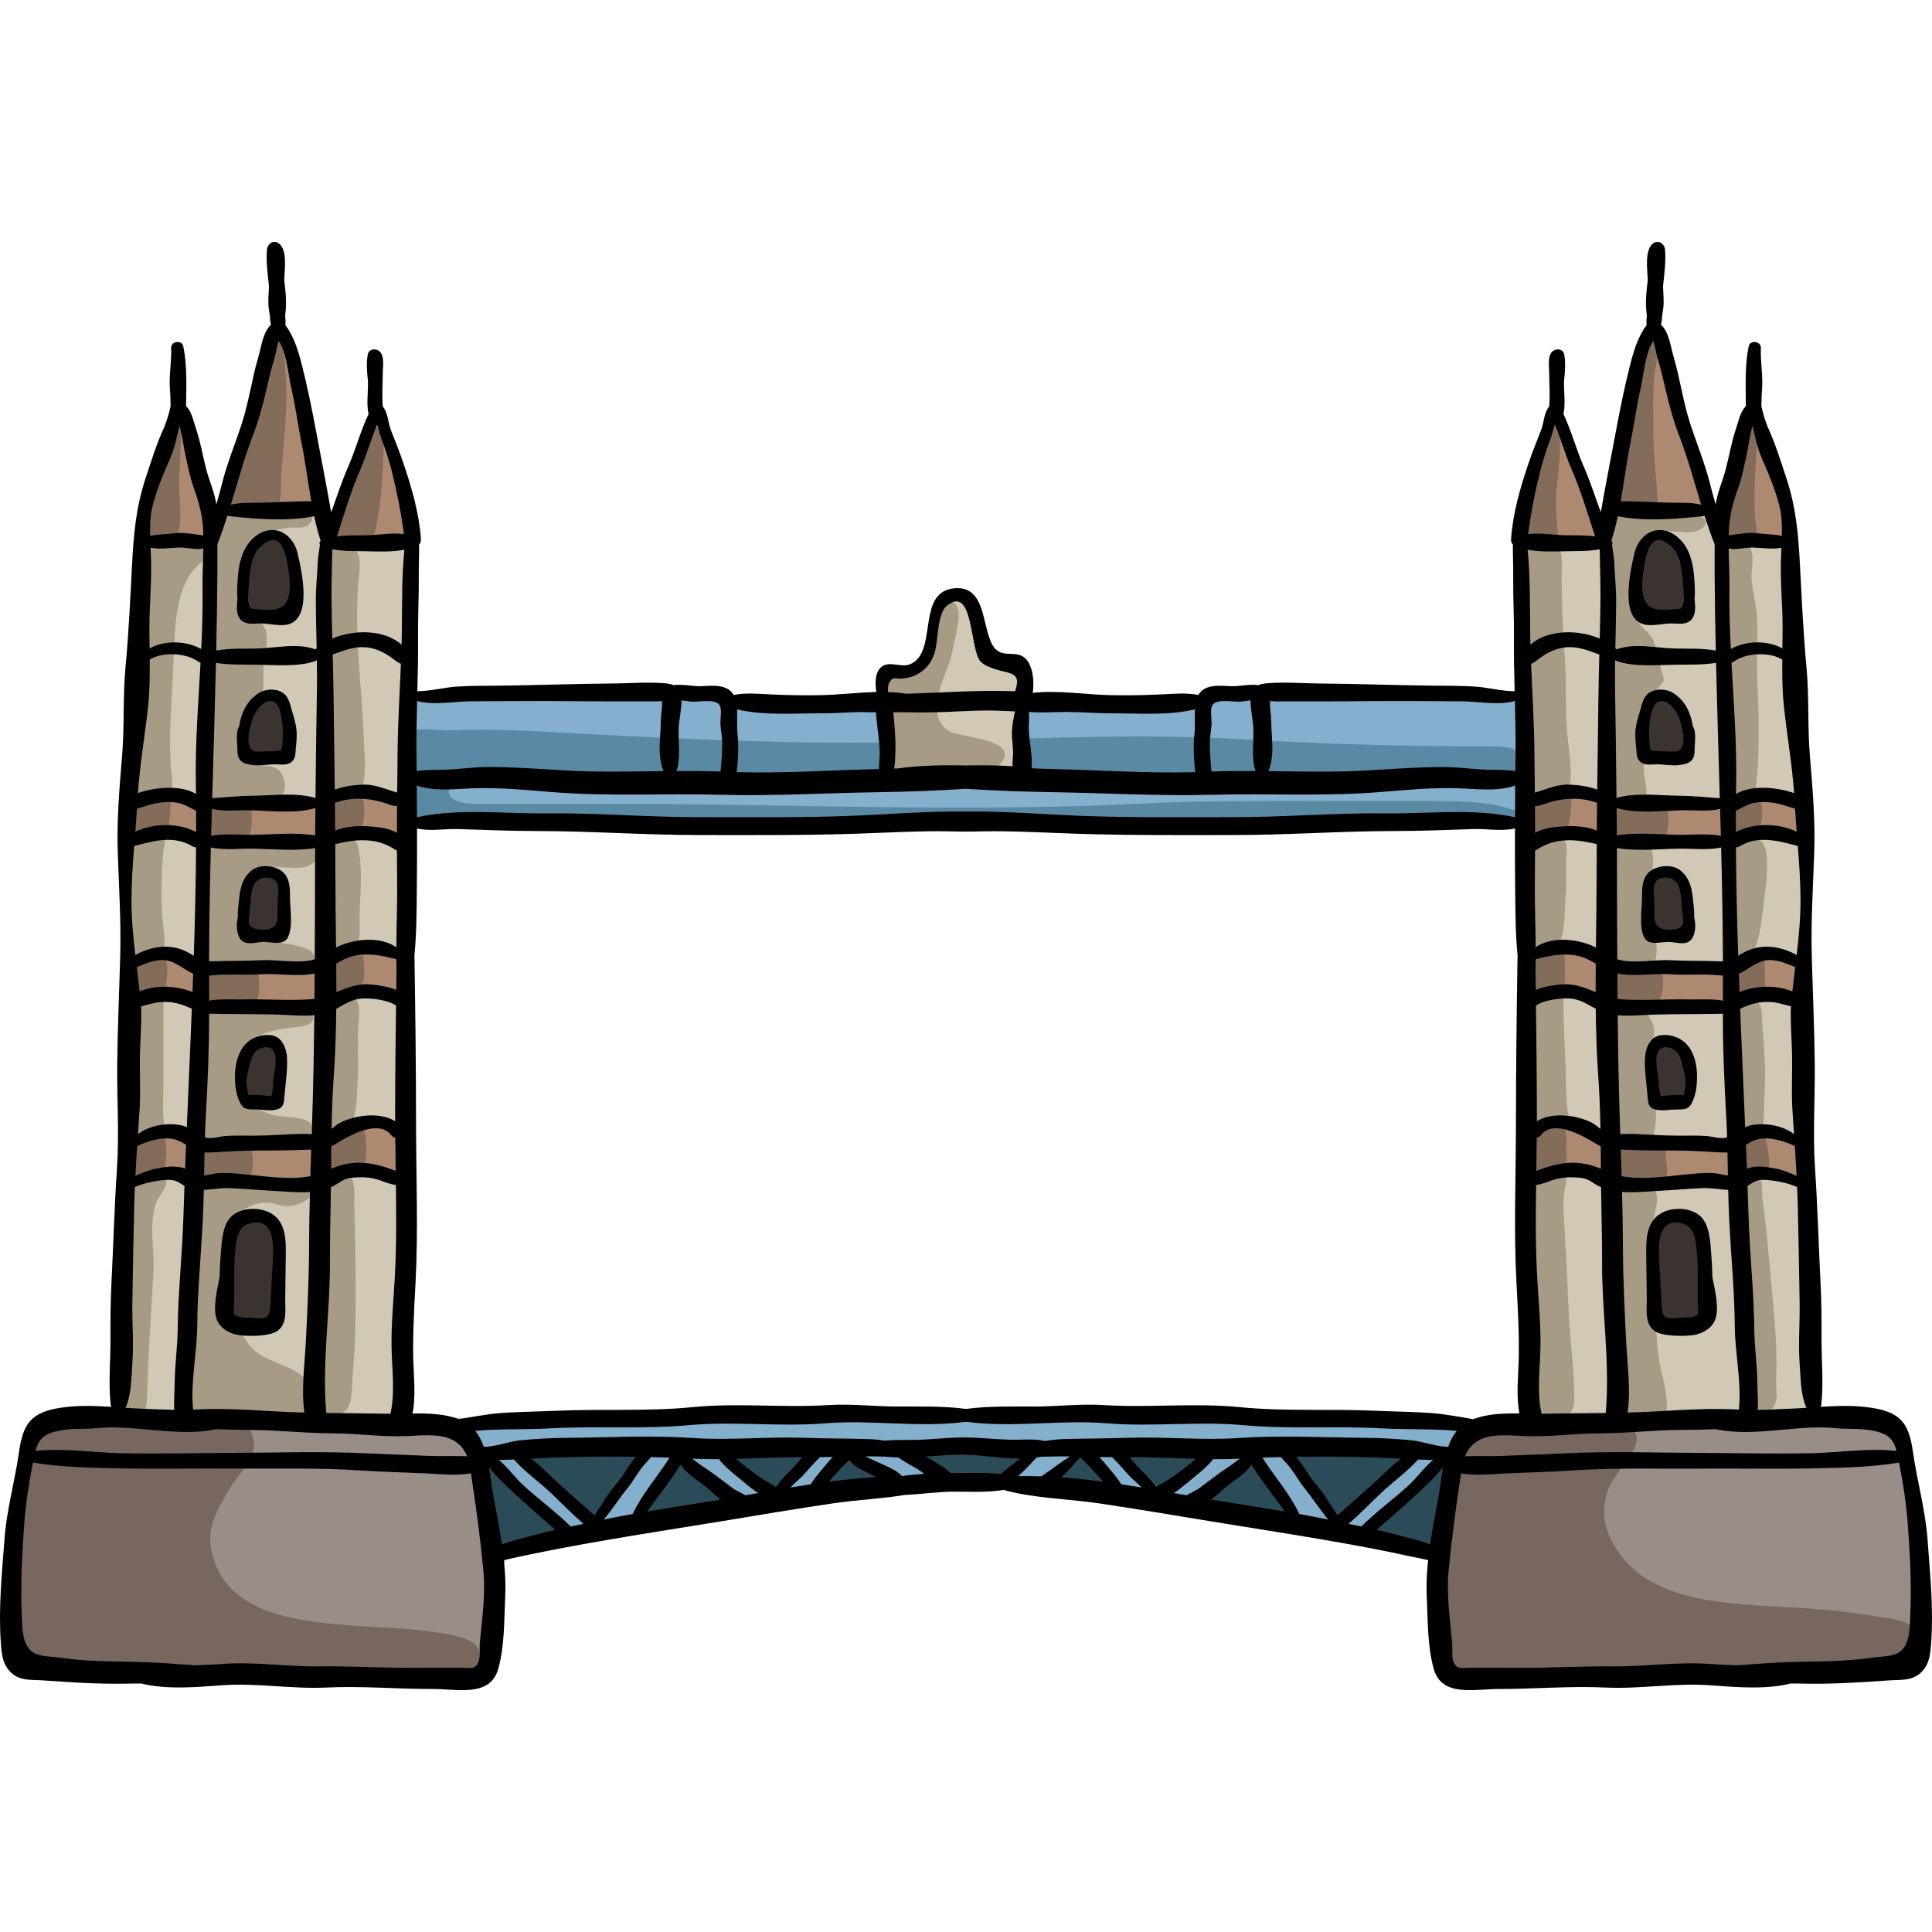 <?xml version="1.0" encoding="iso-8859-1"?>
<!-- Generator: Adobe Illustrator 19.0.0, SVG Export Plug-In . SVG Version: 6.00 Build 0)  -->
<svg version="1.1" id="Layer_1" xmlns="http://www.w3.org/2000/svg" xmlns:xlink="http://www.w3.org/1999/xlink" x="0px" y="0px"
	 viewBox="0 0 512 512" style="enable-background:new 0 0 512 512;" xml:space="preserve">
<path style="fill:#D1C8B6;" d="M503.42,378.402c-3.632-1.092-8.149-3.406-11.956-2.692c-3.299,0.618-7.925,1.498-9.769-2.337
	c-0.547-1.138-0.559-2.449-0.56-3.71c-0.031-27.301-1.409-54.608-1.778-81.913c-0.615-45.578,0.262-91.184-3.957-136.675
	c-0.618-6.677-1.301-13.381-2.872-19.913c-1.621-6.744-4.432-13.206-6.646-19.774c-0.205-0.609-0.511-1.311-1.141-1.438
	c-0.922-0.185-1.484,0.963-1.706,1.876c-2.2,8.998-3.927,17.949-7.856,26.399c-3.843-8.376-5.269-17.508-9.029-25.925
	c-1.508-3.378-1.659-7.095-2.67-10.611c-1.096-3.814-2.58-7.583-3.846-11.358c-0.221-0.659-0.539-1.411-1.211-1.587
	c-0.847-0.221-1.569,0.616-2.012,1.37c-4.668,7.966-4.258,16.67-5.097,25.492c-0.315,3.315-0.939,6.914-1.677,10.173
	c-0.402,1.774-0.972,3.512-1.86,5.106c-0.259,0.464-3.608,4.657-3.725,4.454c-2.028-3.527-4.418-6.719-5.975-10.451
	c-1.982-4.748-3.964-9.495-5.944-14.242c-4.955,9.286-8.021,19.792-8.571,30.321c-0.103,1.978,0.278,3.446,0.689,5.325
	c0.558,2.546,0.29,5.264,0.334,7.858c0.1,5.747,0.366,11.496,0.197,17.245c-0.119,4.274-1.436,8.514-2.054,11.909
	c-0.114,0.622-19.39,0.395-21.262,0.434c-7.169,0.146-14.336,0.292-21.505,0.438c-14.202,0.29-28.403,0.58-42.604,0.868
	c-7.203,0.147-14.406,0.294-21.609,0.44c-3.527,0.072-7.055,0.144-10.583,0.216c-3.154,0.064-6.773,1.039-9.865,0.43
	c-1.71-0.337-3.384-1.401-3.958-3.048c-0.558-1.603-0.046-3.571-1.087-4.912c-1.103-1.419-3.255-1.29-4.902-2.01
	c-2.467-1.077-2.688-3.187-3.434-5.453c-0.839-2.551-2.308-5.01-3.32-7.579c-0.815-2.072-2.232-4.198-4.398-4.651
	c-0.031-0.007-0.062-0.013-0.092-0.018c-2.54-0.469-4.929,1.633-5.927,4.014c-0.998,2.381-1.036,5.039-1.548,7.568
	c-0.512,2.531-1.729,5.188-4.097,6.214c-1.237,0.535-2.627,0.551-3.957,0.772c-1.33,0.221-2.737,0.743-3.415,1.909
	c-0.565,0.972-0.499,2.178-0.833,3.253c-0.873,2.809-3.237,2.811-5.591,2.976c-3.189,0.223-6.286,0.995-9.524,1.052
	c-6.836,0.12-13.817,0.686-20.492-0.413c-25.762-4.244-51.532-2.317-77.334-1.176c-2.682,0.119-5.24,0.404-7.918,0.683
	c-1.602,0.168-3.426-0.063-4.44-1.314c-0.899-1.11-0.893-2.676-0.841-4.103c0.411-11.312,1.798-22.388,1.325-33.756
	c-0.229-6.117-1.031-12.247-3.131-18.024c-1.011-2.783-1.755-5.699-2.698-8.534c-0.269-0.809-3.471-8.342-3.252-8.531
	c-4.024,3.482-5.933,8.779-7.302,13.921c-1.37,5.142-2.417,10.505-5.277,14.992c-1.74-4.586-2.032-9.414-3.349-14.015
	c-1.405-4.905-2.056-9.979-3.164-14.952c-0.804-3.608-1.578-7.269-2.453-10.903c-0.294-1.224-3.221-12.075-4.432-11.927
	c-2.295,0.281-3.312,2.976-3.855,5.222c-1.83,7.574-3.397,15.275-5.503,22.776c-0.898,3.195-2.425,6.297-3.451,9.5
	c-1.05,3.277-1.983,6.593-3.173,9.823c-0.283,0.767-0.709,1.65-1.517,1.765c-1.1,0.156-1.742-1.182-2.016-2.258
	c-1.96-7.69-3.717-15.433-5.268-23.216c-0.167-0.834-0.545-1.865-1.395-1.897c-0.719-0.027-1.201,0.709-1.522,1.353
	c-4.799,9.641-7.678,20.225-8.453,30.966c-0.213,2.956,0.24,5.765,0.075,8.74c-0.201,3.635-0.399,7.27-0.593,10.905
	c-0.389,7.271-0.762,14.543-1.109,21.817c-0.302,6.329-0.249,12.765-0.842,19.071c-0.534,5.684-1.82,11.328-2.114,17.125
	c-0.366,7.2-0.193,14.414,0.207,21.608c0.2,3.599,0.456,7.194,0.733,10.788c0.217,2.836-0.342,5.091-0.485,7.848
	c-0.75,14.541-0.646,29.179-0.947,43.737c-0.455,22.018-0.569,44.131-1.596,66.092c-0.054,1.151-0.147,2.322-0.566,3.396
	s-1.209,2.055-2.293,2.447c-1.373,0.496-2.875-0.017-4.291-0.372c-1.978-0.495-4.726,0.024-6.763,0.189
	c-2.565,0.209-4.962,1.598-6.609,3.548c-2.296,2.719-3.327,6.264-4.135,9.729c-1.673,7.172-2.645,14.51-2.898,21.87
	c-0.129,3.747,0.238,7.485,0.161,11.218c-0.073,3.493-0.743,7.017-0.479,10.531c0.367,4.897,3.636,9.646,8.997,9.294
	c4.242-0.277,8.059-0.151,12.318,0.237c9.307,0.85,18.642,1.394,27.977,1.812c19.517,0.873,39.127,1.319,58.656,0.559
	c5.025-0.195,10.073-0.444,15.061-1.109c9.824-8.739,1.8-22.309,8.973-32.782c29.05-6.745,59.026-11.29,89.107-15.043
	c14.28-1.78,28.991-4.425,43.052-2.785c33.152,3.867,66.041,10.018,99.012,15.389c4.352,0.71,8.566,2.264,12.375,3.3
	c5.028,10.584-0.17,22.443,7.866,32.44c19.719,2.754,40.094,0.099,60.44,0.057c20.292-0.042,40.57,0.64,60.993-4.036
	C513.035,417.942,507.483,398.44,503.42,378.402z M405.981,221.323c-4.931,20.704-3.391,41.978-2.151,63.017
	c1.082,18.341,0.772,36.612,0.804,54.972c0.016,8.738,1.005,17.645,0.649,26.356c-0.173,4.239-0.803,8.698-5.361,10.134
	c-6.752,2.128-15.32,1.199-22.266,0.823c-9.388-0.508-18.728-1.646-28.119-2.109c-15.377-0.758-31.225,0.586-46.666-0.461
	c-12.797,2.802-26.477,0.22-39.435-0.055c-16.77-0.357-33.606,0.543-50.373,0.896c-17.323,0.364-34.648,1.281-51.975,1.196
	c-16.009-0.079-32.632,0.508-48.6-1.116c-0.002,0.066,0,0.131-0.002,0.197c-0.068,2.582-3.878,3.18-4.543,0.615
	c-3.033-11.698-1.025-25.473-0.348-37.402c0.735-12.951,1.276-25.897,1.464-38.868c0.389-26.76-1.205-53.8,0.602-80.507
	c0.099-1.478,2.185-1.476,2.298-0.009c6.448-2.871,13.138-2.097,20.148-2.242c9.176-0.189,18.347-0.399,27.526-0.423
	c19.931-0.051,39.851,0.753,59.781,0.835c20.47,0.083,40.938-0.138,61.407-0.178c9.856-0.019,19.711,0.005,29.567,0.126
	c9.993,0.123,20.195-0.152,30.05,1.733c0.497,0.095,0.832,0.323,1.043,0.615c20.757-2.377,42.122-4.412,62.613-1.464
	C405.582,218.216,406.287,220.042,405.981,221.323z"/>
<g>
	<path style="fill:#AD8971;" d="M46.824,109.579c-0.742,4.879-4.017,9.411-5.307,14.211c-1.246,4.636-2.354,9.564-3.021,14.32
		c-0.154,1.096-1.213,4.487-0.015,5.433c0.588,0.464,3.301,0.066,4.095,0.035c3.588-0.137,7.589-0.149,11.101-0.477
		c2.269-0.211,2.059-1.047,1.926-3.477c-0.178-3.206-0.802-6.453-1.823-9.493c-1.24-3.692-2.284-7.18-3.17-10.975
		C50.173,117.294,49.925,109.063,46.824,109.579z"/>
	<path style="fill:#AD8971;" d="M73.002,89.127c-1.908,10.532-5.903,21.155-9.418,31.272c-1.131,3.254-2.174,6.718-2.904,10.086
		c-0.541,2.491-1.282,3.989,1.324,4.51c3.389,0.678,7.125,0.234,10.594,0.398c2.957,0.14,6.043,0.458,8.966-0.251
		c3.132-0.759,3.092-1.163,3.455-4.543c0.6-5.594-1.53-9.656-2.249-15.017C82.435,113.091,77.613,86.304,73.002,89.127z"/>
	<path style="fill:#AD8971;" d="M98.363,111.827c-0.181,3.802-3.111,8.335-4.499,11.857c-1.387,3.519-2.714,7.107-3.875,10.692
		c-0.746,2.306-2.045,4.984-2.266,7.396c-0.201,2.19,0.583,2.142,2.692,2.166c5.259,0.059,10.803,0.865,15.925-0.204
		c4.877-1.018,1.579-9.487,0.819-12.924c-0.872-3.941-1.9-7.873-3.069-11.731C103.682,117.733,100.792,109.596,98.363,111.827z"/>
	<path style="fill:#AD8971;" d="M33.939,212.861c5.118-1.96,11.534-3.062,16.776-1.279c5.061,1.722,10.645,0.381,15.947,0.655
		c3.999,0.207,8.061,0.367,12.084,0.197c3.328-0.14,6.963,0.319,10.193-0.589c4.599-1.294,9.243-1.774,14.037-0.671
		c2.301,0.529,2.992,1.512,3.562,3.648c0.569,2.132,1.211,5.845-0.032,7.768c-5.136-0.626-10.023-2.499-15.313-1.753
		c-2.216,0.313-3.472,1.289-5.407,2.054c-2.103,0.829-4.489,0.272-6.692,0.191c-7.08-0.261-14.229-0.786-21.307-0.814
		c-2.301-0.009-4.135-0.002-6.307-0.665c-2.296-0.701-4.428-1.288-6.868-1.16c-2.03,0.106-4.019,0.535-5.963,1.109
		c-1.014,0.299-2.726,1.311-3.805,0.914C31.603,221.274,32.665,215.37,33.939,212.861z"/>
	<path style="fill:#AD8971;" d="M55.823,255.809c9.583,0.019,19.182,0.144,28.746,0.204c3.928,0.025,4.749-2.824,7.996-4.195
		c3.087-1.304,6.912-0.276,10.085,0.105c1.85,0.223,4.068-0.153,4.978,1.869c0.892,1.981,0.197,7.163-0.782,9.073
		c-1.038,2.025-1.779,1.386-3.98,1.136c-3.164-0.359-6.369-0.61-9.568-0.424c-2.285,0.132-3.584,1.094-5.458,2.17
		c-2.048,1.176-3.657,1.216-5.974,1.306c-6.838,0.267-13.735,0.131-20.595,0.419c-2.309,0.097-5.307,0.41-7.508-0.363
		c-1.572-0.551-2.898-1.753-4.509-2.255c-4.477-1.392-9.202-0.043-13.679-0.864c-3.93-0.72-1.304-7.249,0.812-9.212
		c3.754-3.483,10.944-1.816,15.142,0.009C54.205,255.951,52.658,255.957,55.823,255.809z"/>
	<path style="fill:#AD8971;" d="M49.892,301.009c-2.989-2.64-8.848-0.751-12.219,0c-3.694,0.823-6.283,5.665-5.582,9.512
		c0.667,3.659,7.294,1.555,10.006,1.311c1.944-0.175,4.313-0.543,6.203,0.064c1.769,0.567,2.943,2.031,4.76,2.512
		c6.339,1.677,13.774-1.274,20.268-1.33c5.639-0.048,10.71,1.28,15.825-1.633c2.606-1.484,4.764-2.267,7.885-1.7
		c2.138,0.389,5.642,2.512,7.832,1.7c2.301-0.853,2.916-5.489,3.005-7.68c0.105-2.566-0.114-4.388-2.556-5.464
		c-3.351-1.478-8.075-1.407-11.528-0.463c-2.522,0.688-3.526,2.072-5.543,3.464c-1.544,1.066-3.415,1.253-5.243,1.401
		c-5.715,0.463-11.753-0.062-17.521-0.056c-3.336,0.003-7.351,0.518-10.627,0.003C53.679,302.462,53.072,302.191,49.892,301.009z"/>
</g>
<path style="fill:#998E87;" d="M47.642,376.476c-4.421-1.596-10.104-1.746-14.771-1.999c-4.167-0.226-8.297-0.278-12.44,0.159
	c-8.901,0.938-11.984,6.02-13.693,14.15c-1.352,6.431-1.512,13.044-2.047,19.593c-0.577,7.057-1.268,14.535-1.03,21.618
	c0.138,4.115,0.681,8.015,4.695,9.98c2.216,1.085,4.64,0.965,7.038,1.326c3.205,0.482,6.35,1.057,9.597,1.288
	c17.862,1.276,35.73,1.057,53.589,1.939c12.702,0.628,25.667,1.637,38.301-0.01c2.864-0.373,6.351,0.286,8.991-0.857
	c3.459-1.497,4.101-6.669,4.397-9.947c0.591-6.521,0.16-13.003-0.743-19.487c-0.847-6.087,0.102-12.289-0.791-18.374
	c-0.644-4.386-0.157-9.75-2.759-13.549c-3.348-4.889-9.525-5.944-15.063-6.033c-8.949-0.145-17.869,0.622-26.832,0.613
	c-5.841-0.006-11.672,0.444-17.507,0.424C60.886,377.29,54.255,377.908,47.642,376.476z"/>
<g>
	<path style="fill:#3A3330;" d="M69.546,142.662c-2.472,0.882-3.576,4.166-4.354,6.371c-1.103,3.125-0.885,6.294-0.874,9.543
		c0.003,0.994-0.454,3.496,0.113,4.419c0.558,0.908,1.703,0.058,2.632,0.098c1.095,0.047,2.099,0.618,3.187,0.78
		c1.517,0.226,3.13,0.106,4.655,0.002c1.48-0.1,3.202-0.253,3.489-1.902c0.165-0.945-0.216-2.191-0.27-3.159
		c-0.084-1.489-0.107-2.982-0.188-4.474c-0.128-2.354-0.431-4.578-0.79-6.894c-0.216-1.393-1.079-3.399-2.154-4.387
		C73.791,141.956,70.602,141.586,69.546,142.662z"/>
	<path style="fill:#3A3330;" d="M70.402,184.593c-2.961,0.681-5.007,5.01-5.474,7.655c-0.46,2.603-1.106,7.137,2.047,8.054
		c1.519,0.442,3.024,0.359,4.595,0.359c1.03,0,2.623,0.333,3.445-0.424c2.046-1.887,1.035-6.71,0.923-9.074
		C75.779,187.797,74.602,183.301,70.402,184.593z"/>
	<path style="fill:#3A3330;" d="M67.644,232.324c-1.547,0.701-2.164,3.975-2.474,5.413c-0.537,2.492-0.924,5.542-0.406,8.076
		c0.345,1.684,1.596,1.766,3.116,1.824c1.88,0.071,4.021,0.209,5.894-0.013c3.671-0.432,1.762-8.797,1.505-11.111
		c-0.199-1.797-0.289-3.438-1.698-4.647C71.64,230.201,69.99,231.047,67.644,232.324z"/>
	<path style="fill:#3A3330;" d="M67.359,276.537c-1.511,1.271-2.654,2.552-3.052,4.562c-0.364,1.834-0.541,3.847-0.557,5.712
		c-0.008,0.873-0.213,2.849,0.191,3.659c0.353,0.71,1.284,0.876,1.994,1.141c1.742,0.647,4.685,0.69,6.435,0.048
		c2.67-0.979,1.967-6.42,1.823-8.563c-0.126-1.891,0.153-4.163-0.629-5.952C72.55,274.821,70.267,275.729,67.359,276.537z"/>
	<path style="fill:#3A3330;" d="M65.268,322.556c-1.324-0.578-2.701,1.521-3.214,2.411c-1.66,2.879-1.432,6.056-1.548,9.232
		c-0.123,3.369-0.288,6.774-0.562,10.133c-0.143,1.743-0.218,3.959,1.127,5.324c1.075,1.09,4.153,1.33,5.627,1.507
		c1.343,0.161,4.414,0.119,5.327-1.123c0.493-0.67,0.363-1.747,0.474-2.53c0.229-1.611,0.602-3.163,0.756-4.791
		c0.332-3.512,0.175-6.962,0.332-10.467c0.111-2.468,0.339-5.543-1.28-7.594C70.671,322.587,68.042,321.582,65.268,322.556z"/>
</g>
<g>
	<path style="fill:#AD8971;" d="M465.557,109.579c0.742,4.879,4.017,9.411,5.307,14.211c1.246,4.636,2.354,9.564,3.021,14.32
		c0.154,1.096,1.213,4.487,0.015,5.433c-0.588,0.464-3.301,0.066-4.095,0.035c-3.588-0.137-7.589-0.149-11.101-0.477
		c-2.269-0.211-2.061-1.047-1.926-3.477c0.178-3.206,0.802-6.453,1.823-9.493c1.24-3.692,2.284-7.18,3.17-10.975
		C462.209,117.294,462.456,109.063,465.557,109.579z"/>
	<path style="fill:#AD8971;" d="M439.379,89.127c1.908,10.532,5.903,21.155,9.418,31.272c1.131,3.254,2.172,6.718,2.904,10.086
		c0.541,2.491,1.282,3.989-1.324,4.51c-3.389,0.678-7.125,0.234-10.594,0.398c-2.957,0.14-6.043,0.458-8.966-0.251
		c-3.132-0.759-3.092-1.163-3.455-4.543c-0.6-5.594,1.53-9.656,2.249-15.017C429.946,113.091,434.767,86.304,439.379,89.127z"/>
	<path style="fill:#AD8971;" d="M414.018,111.827c0.181,3.802,3.111,8.335,4.499,11.857c1.387,3.519,2.714,7.107,3.875,10.692
		c0.746,2.306,2.045,4.984,2.266,7.396c0.201,2.19-0.584,2.142-2.692,2.166c-5.259,0.059-10.803,0.865-15.925-0.204
		c-4.876-1.018-1.579-9.487-0.819-12.924c0.872-3.941,1.9-7.873,3.069-11.731C408.699,117.733,411.589,109.596,414.018,111.827z"/>
	<path style="fill:#AD8971;" d="M478.441,212.861c-5.118-1.96-11.534-3.062-16.776-1.279c-5.061,1.722-10.645,0.381-15.947,0.655
		c-3.999,0.207-8.061,0.367-12.084,0.197c-3.328-0.14-6.963,0.319-10.193-0.589c-4.599-1.294-9.243-1.774-14.037-0.671
		c-2.301,0.529-2.992,1.512-3.562,3.648c-0.569,2.132-1.211,5.845,0.032,7.768c5.136-0.626,10.023-2.499,15.313-1.753
		c2.216,0.313,3.472,1.289,5.407,2.054c2.103,0.829,4.489,0.272,6.692,0.191c7.08-0.261,14.229-0.786,21.307-0.814
		c2.301-0.009,4.135-0.002,6.307-0.665c2.296-0.701,4.428-1.288,6.868-1.16c2.03,0.106,4.018,0.535,5.963,1.109
		c1.014,0.299,2.726,1.311,3.805,0.914C480.778,221.274,479.716,215.37,478.441,212.861z"/>
	<path style="fill:#AD8971;" d="M456.558,255.809c-9.583,0.019-19.182,0.144-28.746,0.204c-3.928,0.025-4.749-2.824-7.996-4.195
		c-3.087-1.304-6.912-0.276-10.085,0.105c-1.85,0.223-4.068-0.153-4.978,1.869c-0.892,1.981-0.197,7.163,0.782,9.073
		c1.038,2.025,1.779,1.386,3.98,1.136c3.164-0.359,6.369-0.61,9.567-0.424c2.285,0.132,3.584,1.094,5.458,2.17
		c2.048,1.176,3.657,1.216,5.974,1.306c6.838,0.267,13.735,0.131,20.595,0.419c2.309,0.097,5.307,0.41,7.508-0.363
		c1.572-0.551,2.898-1.753,4.509-2.255c4.477-1.392,9.202-0.043,13.678-0.864c3.93-0.72,1.304-7.249-0.812-9.212
		c-3.754-3.483-10.944-1.816-15.142,0.009C458.176,255.951,459.723,255.957,456.558,255.809z"/>
	<path style="fill:#AD8971;" d="M462.489,301.009c2.989-2.64,8.848-0.751,12.219,0c3.694,0.823,6.283,5.665,5.582,9.512
		c-0.667,3.659-7.293,1.555-10.006,1.311c-1.944-0.175-4.313-0.543-6.205,0.064c-1.768,0.567-2.943,2.031-4.76,2.512
		c-6.339,1.677-13.774-1.274-20.268-1.33c-5.638-0.048-10.71,1.28-15.825-1.633c-2.606-1.484-4.764-2.267-7.885-1.7
		c-2.138,0.389-5.642,2.512-7.832,1.7c-2.302-0.853-2.916-5.489-3.005-7.68c-0.105-2.566,0.114-4.388,2.556-5.464
		c3.351-1.478,8.075-1.407,11.528-0.463c2.522,0.688,3.526,2.072,5.543,3.464c1.544,1.066,3.415,1.253,5.243,1.401
		c5.715,0.463,11.753-0.062,17.521-0.056c3.335,0.003,7.351,0.518,10.627,0.003C458.702,302.462,459.309,302.191,462.489,301.009z"
		/>
</g>
<path style="fill:#998E87;" d="M464.739,376.476c4.421-1.596,10.106-1.746,14.771-1.999c4.167-0.226,8.297-0.278,12.44,0.159
	c8.901,0.938,11.984,6.02,13.693,14.15c1.352,6.431,1.512,13.044,2.047,19.593c0.577,7.058,1.268,14.535,1.03,21.619
	c-0.138,4.115-0.681,8.015-4.695,9.98c-2.215,1.085-4.64,0.965-7.038,1.326c-3.205,0.481-6.35,1.057-9.597,1.288
	c-17.862,1.276-35.73,1.057-53.589,1.939c-12.702,0.628-25.667,1.637-38.301-0.01c-2.864-0.373-6.351,0.286-8.991-0.857
	c-3.458-1.497-4.101-6.669-4.397-9.947c-0.591-6.521-0.16-13.003,0.743-19.487c0.847-6.087-0.102-12.289,0.791-18.374
	c0.644-4.386,0.157-9.75,2.759-13.549c3.348-4.889,9.525-5.944,15.063-6.033c8.948-0.145,17.869,0.622,26.832,0.613
	c5.841-0.006,11.672,0.444,17.507,0.424C451.495,377.29,458.126,377.908,464.739,376.476z"/>
<g>
	<path style="fill:#3A3330;" d="M442.835,142.662c2.473,0.882,3.576,4.166,4.354,6.371c1.103,3.125,0.885,6.294,0.874,9.543
		c-0.003,0.994,0.454,3.496-0.113,4.419c-0.558,0.908-1.703,0.058-2.632,0.098c-1.095,0.047-2.099,0.618-3.187,0.78
		c-1.517,0.226-3.13,0.106-4.654,0.002c-1.48-0.1-3.202-0.253-3.489-1.902c-0.165-0.945,0.216-2.191,0.27-3.159
		c0.084-1.489,0.107-2.982,0.188-4.474c0.128-2.354,0.431-4.578,0.79-6.894c0.216-1.393,1.079-3.399,2.154-4.387
		C438.59,141.956,441.779,141.586,442.835,142.662z"/>
	<path style="fill:#3A3330;" d="M441.979,184.593c2.961,0.681,5.007,5.01,5.474,7.655c0.461,2.603,1.106,7.137-2.047,8.054
		c-1.519,0.442-3.024,0.359-4.595,0.359c-1.03,0-2.623,0.333-3.446-0.424c-2.046-1.887-1.035-6.71-0.923-9.074
		C436.602,187.797,437.778,183.301,441.979,184.593z"/>
	<path style="fill:#3A3330;" d="M444.736,232.324c1.547,0.701,2.164,3.975,2.474,5.413c0.536,2.492,0.924,5.542,0.406,8.076
		c-0.343,1.684-1.596,1.766-3.116,1.824c-1.88,0.071-4.021,0.209-5.894-0.013c-3.671-0.432-1.762-8.797-1.505-11.111
		c0.199-1.797,0.289-3.438,1.698-4.647C440.74,230.201,442.391,231.047,444.736,232.324z"/>
	<path style="fill:#3A3330;" d="M445.021,276.537c1.511,1.271,2.653,2.552,3.052,4.562c0.364,1.834,0.541,3.847,0.557,5.712
		c0.008,0.873,0.213,2.849-0.191,3.659c-0.353,0.71-1.284,0.876-1.994,1.141c-1.742,0.647-4.685,0.69-6.435,0.048
		c-2.67-0.979-1.966-6.42-1.823-8.563c0.125-1.891-0.153-4.163,0.629-5.952C439.831,274.821,442.113,275.729,445.021,276.537z"/>
	<path style="fill:#3A3330;" d="M447.113,322.556c1.325-0.578,2.701,1.521,3.214,2.411c1.66,2.879,1.432,6.056,1.548,9.232
		c0.123,3.369,0.288,6.774,0.563,10.133c0.143,1.743,0.218,3.959-1.127,5.324c-1.075,1.09-4.153,1.33-5.627,1.507
		c-1.343,0.161-4.414,0.119-5.327-1.123c-0.493-0.67-0.362-1.747-0.474-2.53c-0.229-1.611-0.602-3.163-0.756-4.791
		c-0.333-3.512-0.176-6.962-0.332-10.467c-0.111-2.468-0.339-5.543,1.28-7.594C441.71,322.587,444.339,321.582,447.113,322.556z"/>
</g>
<g>
	<path style="fill:#84B0CE;" d="M126.295,378.62c-2.313,2.85-0.18,7.816,1.062,12.044c1.43,4.861,2.258,9.524,2.724,14.641
		c0.499,5.48,1.225,6.512,6.809,5.421c10.405-2.033,20.709-5.418,31.263-6.883c21.659-3.009,43.444-5.69,65.126-8.929
		c24.687-3.688,48.879-3.022,73.399,1.407c15.109,2.729,30.076,5.983,44.974,9.718c8.956,2.245,20.58,7.893,29.791,6.968
		c1.23-5.72,1.872-11.943,3.165-17.627c0.525-2.31,1.427-4.892,2.207-7.091c0.672-1.9,4.088-6.067,3.806-8.096
		c-0.463-3.324-5.86-2.533-8.724-2.859c-8.088-0.921-16.548-1.656-24.69-1.909c-29.56-0.922-59.138,0.649-88.641,0.104
		c-30.326-0.56-60.663-1.132-90.994-0.503c-11.599,0.241-23.351,0.027-34.938,0.826c-4.436,0.306-9.216-0.317-13.526,1.022
		C127.804,377.276,126.898,377.876,126.295,378.62z"/>
	<path style="fill:#84B0CE;" d="M172.328,184.118c-6.774-1.957-15.959-1.245-22.895-0.752c-7.67,0.545-15.192,0.003-22.817,0.404
		c-3.421,0.18-6.721,0.71-10.183,0.709c-1.211,0-4.533-0.701-5.527-0.326c-4.996,1.881-0.946,15.684-0.942,20.037
		c0.005,4.673-0.969,9.251-0.712,14.016c5.413-2.534,13.413-0.406,19.225-0.703c12.238-0.626,24.385-1.036,36.667-1.055
		c31.764-0.049,63.568,1.851,95.375,1.9c45.464,0.072,90.862-0.828,136.234-0.394c3.228,0.031,5.703,0.957,7.283-2.243
		c1.758-3.56,0.649-12.159,0.321-16.142c-0.3-3.631,0.44-9.572-1.089-12.814c-1.585-3.36-5.774-1.442-9.622-1.495
		c-17.631-0.24-35.342-0.631-52.897-1.488c-15.728-0.768-30.53,3.493-46.149,2.996c-24.144-0.768-48.492-1.789-72.624-0.56
		c-8.738,0.445-19.812,2.461-28.352-0.169c-3.135-0.965-5.336-2.13-8.836-2.308C179.422,183.454,172.856,185.215,172.328,184.118z"
		/>
</g>
<path style="fill:#5A89A3;" d="M108.054,194.006c2.882-1.39,8.644-0.306,12.101-0.463c11.394-0.52,23.156,0.331,34.576,0.93
	c29.05,1.523,57.57,2.825,86.687,2.16c29.306-0.67,58.447-2.457,87.745-0.72c22.076,1.309,44.17,1.893,66.28,1.897
	c7.303,0.001,8.224,1.316,8.066,8.319c-13.244,2.388-28.701,0.067-42.361,0.414c-24.182,0.616-48.333,0.385-72.508,0.395
	c-51.755,0.023-103.742,2.429-155.471,0.4c-2.653-0.104-13.785-0.875-14.19,1.915c-0.524,3.609,5.353,3.747,7.569,3.77
	c11.678,0.121,23.258,0.001,34.931,0.001c47.09,0,94.442,2.302,141.489-0.084c15.643-0.794,31.336-0.675,47.053-0.675
	c9.569,0,19.141-0.064,28.709,0.001c7.406,0.05,16.289-0.056,23.274,2.737c0.03,4.332-10.341,3.348-13.055,3.348
	c-10.643,0-21.262-0.38-31.934-0.38c-31.021,0-61.999-1.206-93.014-1.52c-26.722-0.27-53.382,1.206-80.134,1.141
	c-22.277-0.055-44.712,0.763-66.988,1.055c-4.664,0.06-8.424,0.908-9.215-4.185c-0.614-3.958,0.952-7.823,0.523-11.726
	C107.827,199.464,106.43,197.533,108.054,194.006z"/>
<g>
	<path style="fill:#2B4B59;" d="M128.479,389.777c1.117,3.292,0.713,7.67,0.922,11.121c0.151,2.483-0.253,6.34,1.022,8.606
		c1.023,1.819,3.089,1.23,4.875,1.213c3.026-0.03,5.61-0.652,8.569-1.157c1.539-0.262,2.757-0.612,4.208-1.184
		c0.404-0.16,2.194-0.556,2.377-0.978c0.321-0.737-1.525-2.177-1.957-2.626c-1.383-1.441-3.167-2.423-4.629-3.827
		c-1.443-1.386-3.073-2.577-4.576-3.902c-2.242-1.975-4.579-3.844-6.776-5.886c-1.258-1.169-2.271-2.751-3.618-3.742
		c-0.186,1.651-0.421,3.335-0.547,4.996"/>
	<path style="fill:#2B4B59;" d="M138.751,385.959c0.593,1.644,3.196,3.345,4.471,4.47c2.19,1.933,4.211,3.988,6.36,5.966
		c1.571,1.447,2.856,3.118,4.412,4.548c0.777,0.713,1.821,2.286,2.798,2.637c1.152,0.413,1.246-0.373,1.861-1.245
		c1.35-1.915,2.955-3.653,4.317-5.568c2.781-3.908,6.862-7.488,8.691-11.967c-1.213-0.746-3.157-0.557-4.507-0.553
		c-3.924,0.01-7.851-0.254-11.771-0.139c-3.874,0.114-7.748,0.475-11.624,0.536C142.642,384.663,138.146,383.938,138.751,385.959z"
		/>
	<path style="fill:#2B4B59;" d="M179.446,385.432c-0.041,1.073-1.086,2.471-1.601,3.382c-1.141,2.023-2.517,3.927-3.835,5.836
		c-1.504,2.178-4.624,5.578-4.958,8.273c0.939,0.385,2.434-0.039,3.437-0.108c3.092-0.215,6.12-0.749,9.163-1.345
		c2.857-0.56,5.713-1.173,8.58-1.69c0.816-0.147,3.415-0.062,3.745-1.047c0.614-1.838-4.529-4.623-5.503-5.487
		c-1.427-1.264-3.017-2.447-4.293-3.861C182.987,388.065,182.167,385.688,179.446,385.432z"/>
	<path style="fill:#2B4B59;" d="M191.562,384.904c2.014,2.729,5.573,4.7,8.006,7.079c1.256,1.228,2.395,4.524,4.436,4.764
		c0.898,0.105,1.442-0.596,2.008-1.198c1.249-1.328,2.582-2.538,3.888-3.823c1.249-1.229,2.414-2.563,3.482-3.947
		c0.666-0.864,2.064-2.281,2.134-3.374c-2.63-1.01-6.619-0.297-9.381-0.291C201.087,384.124,196.523,383.679,191.562,384.904z"/>
	<path style="fill:#2B4B59;" d="M223.959,383.851c0.115,3.432-4.833,7.181-6.963,9.356c-0.934,0.954-1.644,1.496-0.427,2.075
		c1.697,0.808,5.299,0.092,7.069-0.035c2.849-0.204,5.987-0.379,8.775-1.059c1.395-0.34,1.749-0.437,1.492-1.772
		c-0.321-1.668-1.94-2.901-3.178-3.92C228.744,386.863,226.364,385.15,223.959,383.851z"/>
	<path style="fill:#2B4B59;" d="M243.846,384.115c6.457-0.989,13.206-0.289,19.707-0.033c1.981,0.078,3.966,0.147,5.926,0.44
		c0.452,0.067,2.113,0.076,2.442,0.485c0.874,1.086-3.875,6.062-4.905,7.022c-2.56,2.38-7.446,1.074-10.527,0.763
		c-2.739-0.276-6.758,0.22-8.889-1.632c-2.726-2.369-5.306-4.544-8.362-6.518C240.929,384.392,242.15,384.374,243.846,384.115z"/>
	<path style="fill:#2B4B59;" d="M284.408,385.826c-1.49,2.007-3.272,3.98-5.143,5.636c-0.874,0.774-2.386,1.587-1.293,2.5
		c0.446,0.372,2.368,0.509,2.914,0.626c1.316,0.282,2.632,0.552,3.947,0.852c2.713,0.618,5.544,0.954,8.334,0.796
		c1.527-0.086,2.035-0.082,1.685-1.584c-0.405-1.735-1.83-3.344-2.776-4.818c-1.11-1.73-1.878-3.718-3.303-5.211
		C286.953,382.717,286.172,383.435,284.408,385.826z"/>
	<path style="fill:#2B4B59;" d="M296.449,384.794c-0.025,0.071-0.042,0.145-0.054,0.223c-0.099,0.691,1.187,1.6,1.617,2.083
		c1.66,1.86,3.485,3.639,4.969,5.646c1.168,1.579,2.172,3.6,4.29,2.751c2.848-1.142,5.415-3.95,7.834-5.836
		c1.269-0.989,3.086-2.16,3.977-3.536c0.777-1.201,0.403-1.349-0.909-1.709c-3.463-0.952-7.656-0.332-11.244-0.665
		C305.313,383.599,297.267,382.426,296.449,384.794z"/>
	<path style="fill:#2B4B59;" d="M331.425,385.563c-1.786,2.684-4.914,4.194-7.414,6.091c-1.245,0.945-2.409,1.983-3.677,2.897
		c-1.093,0.786-2.679,1.48-3.522,2.542c-1.405,1.766,1.158,1.997,2.628,2.364c3.61,0.905,7.134,1.889,10.806,2.561
		c3.3,0.604,6.598,1.233,9.888,1.824c1.245,0.224,1.548,0.364,1.83-0.814c0.624-2.603-1.614-7.044-3.085-9.038
		C336.477,390.739,334.248,387.02,331.425,385.563z"/>
	<path style="fill:#2B4B59;" d="M341.564,385.037c2.137,4.088,5.228,8.099,7.773,11.983c0.842,1.285,1.735,2.32,2.766,3.423
		c0.709,0.758,1.296,2.064,2.338,2.34c1.601,0.423,3.105-1.743,4.151-2.777c2.499-2.47,5.433-4.649,8.089-6.965
		c2.097-1.828,4.337-3.547,6.336-5.479c1.172-1.132,1.292-1.674-0.419-2.13c-4.693-1.254-10.393-1.187-15.221-1.32
		c-3.086-0.086-6.248-0.316-9.334-0.21C345.347,383.994,343.318,385.369,341.564,385.037z"/>
	<path style="fill:#2B4B59;" d="M381.469,387.934c-2.316,1.644-4.274,3.966-6.387,5.861c-2.577,2.31-5.413,4.231-8.105,6.391
		c-1.701,1.365-3.116,2.856-4.406,4.598c-1.134,1.532-0.882,1.486,0.98,1.754c4.813,0.695,9.421,2.832,14.203,3.756
		c3.309,0.639,4.144-4.388,4.9-6.806C383.364,401.208,387.716,386.616,381.469,387.934z"/>
</g>
<path style="fill:#D1C8B6;" d="M235.106,185.137c-0.238,5.503-0.88,11.498-0.428,16.999c0.165,2.01,0.164,2.427,2.276,2.64
	c8.028,0.814,16.9,0.243,24.982-0.123c2.059-0.094,5.018,0.543,6.985-0.048c1.885-0.567,1.635-1.482,2.021-3.632
	c0.529-2.952,2.611-15.351-1.367-16.678c-1.564-0.523-4.264,0.326-5.889,0.395c-3.352,0.141-6.719,0.321-10.074,0.428
	C247.561,185.311,241.501,184.632,235.106,185.137z"/>
<g>
	<path style="fill:#A89B85;" d="M55.649,147.665c-9.664,4.417-9.29,19.166-9.68,28.005c-0.39,8.823-1.213,17.799-0.76,26.593
		c0.112,2.177,1.27,7.247-0.707,8.735c-2.954,2.224-8.254-1.301-11.131-1.172c-0.254-4.96,0.923-10.355,1.099-15.375
		c0.237-6.757,1.212-13.444,1.665-20.184c0.375-5.59-0.131-11.233,0.28-16.868c0.235-3.228-0.43-7.079,0.244-10.222
		c0.855-3.981,6.5-4.011,10.102-4.209C48.838,142.855,55.852,142.451,55.649,147.665z"/>
	<path style="fill:#A89B85;" d="M44.493,219.591c-1.834,6.102-1.661,13.761-1.661,20.112c0,3.441,0.801,6.853,0.75,10.288
		c-0.055,3.644-2.881,3.135-6.037,4.009c-0.718,0.199-2.905,1.698-3.507,1.329c-1.167-0.715-0.881-10.01-0.958-11.364
		c-0.313-5.469-0.536-11.004,0.258-16.444c0.139-0.957,0.232-2.565,0.737-3.357C36.093,220.998,40.262,221.612,44.493,219.591z"/>
	<path style="fill:#A89B85;" d="M43.306,265.168c-0.003,7.52,0,15.025,0,22.557c0,3.741-0.383,7.986,0.444,11.59
		c-1.505-0.083-3.839,1.107-5.407,1.482c-1.71,0.408-3.675,1.212-5.203,1.853c-0.42-9.93,0.434-20.145,0.434-30.146
		c0-1.303-0.456-3.701-0.006-4.961C34.45,265.074,38.797,264.174,43.306,265.168z"/>
	<path style="fill:#A89B85;" d="M34.286,315.731c0.383,7.292-0.945,14.978-1.207,22.293c-0.256,7.13-0.479,14.269-0.698,21.391
		c-0.11,3.571-2.285,14.571,2.345,15.812c4.223,1.131,4.194-3.214,4.29-6.275c0.325-10.418,0.995-20.976,1.632-31.395
		c0.365-5.98-1.238-12.927,0.653-18.698c0.484-1.476,3.323-4.521,2.724-6.217c-0.623-1.765-3.571-1.408-5.11-0.961
		C35.032,312.804,33.162,315.069,34.286,315.731z"/>
	<path style="fill:#A89B85;" d="M82.015,314.776c-1.152-1.564-6.13-1.205-7.908-1.413c-4.242-0.495-19.584-4.048-20.595,1.893
		c-4.079,12.447-2.203,27.138-2.619,40.097c-0.159,4.963-0.468,9.884-0.468,14.861c0,2.339-0.645,3.391,1.169,4.15
		c1.865,0.78,5.707,0.495,7.791,0.833c3.643,0.59,7.291,0.826,10.946,1.251c3.076,0.357,6.626,1.355,9.655,0.2
		c4.223-1.61,3.432-8.602,0.823-11.279c-4.233-4.34-11.334-4.155-14.97-9.232c-5.816-8.119-7.454-18.146-6.035-27.818
		c0.768-5.232,5.423-9.736,10.915-9.598c2.361,0.059,4.127,1.285,6.569,0.84C79.206,319.213,83.998,317.466,82.015,314.776z"/>
	<path style="fill:#A89B85;" d="M53.751,267.543c-1.273,7.495-0.972,15.71-1.189,23.352c-0.071,2.475-1.495,9.071,0.056,11.305
		c1.023,1.474,3.284,0.495,5.165,0.476c4.074-0.043,8.123-0.181,12.194-0.24c2.856-0.04,5.421-0.013,8.224,0.242
		c2.077,0.188,2.657,0.115,3.681-1.535c3.804-6.13-6.855-4.538-10.088-5.814c-2.948-1.164-7.886-2.649-8.968-5.871
		c-0.984-2.93,0.269-8.428,1.837-11.116c3.108-5.331,9.503-5.584,14.879-6.282c1.506-0.195,4.131-0.945,3.366-3.102
		c-0.881-2.482-5.933-1.968-7.786-1.947C68.202,267.089,60.835,264.538,53.751,267.543z"/>
	<path style="fill:#A89B85;" d="M54.7,223.864c0.242,6.753-1.196,14.151-1.656,20.929c-0.176,2.601-1.061,10.314,1.816,12.077
		c1.447,0.887,4.888,0.292,6.542,0.233c3.316-0.12,6.668-0.105,9.988-0.264c2.579-0.123,9.84,0.841,11.446-1.51
		c3.199-4.683-8.237-5.318-10.537-5.777c-3.558-0.707-7.712-0.515-8.322-4.791c-0.458-3.207-0.031-8.97,1.57-11.831
		c3.123-5.579,11.271-1.756,15.966-3.381c1.74-0.602,4.353-3.229,3.048-5.225c-1.124-1.717-5.234-1.158-6.943-1.175
		c-4.162-0.043-8.299-0.798-12.469-0.722C61.469,222.495,57.471,221.977,54.7,223.864z"/>
	<path style="fill:#A89B85;" d="M68.236,187.123c-0.944,1.279-2.455,1.859-3.328,3.208c-1.175,1.816-1.342,4.433-1.193,6.546
		c0.22,3.138,0.837,4.881,3.969,5.617c3.091,0.726,6.201-0.102,7.439,3.693c1.487,4.557-1.488,6.259-5.545,6.284
		c-3.62,0.022-9.068,1.41-12.508,0.064c-3.016-1.18-2.506-5.069-2.612-7.932c-0.26-6.986,0.436-14.291,0.961-21.263
		c0.803-10.675,0.682-21.591,0.723-32.325c0.018-4.809-0.453-13.586,5.971-14.518c4.532-0.658,9.74-0.225,14.326-0.226
		c1.732,0,8.74-0.515,5.45,2.677c-1.4,1.359-3.55,0.695-5.226,0.873c-1.887,0.201-4.234,0.845-5.905,1.779
		c-2.427,1.355-4.363,3.747-5.317,6.292c-1.237,3.301-2.493,10.193-0.788,13.482c0.988,1.905,2.596,2.187,4.081,3.263
		c3.105,2.248,1.741,7.599,1.253,10.714C69.396,179.122,70.669,183.825,68.236,187.123z"/>
	<path style="fill:#A89B85;" d="M87.458,145.528c0,13.952-1.237,27.925-1.912,41.846c-0.261,5.39-0.258,10.725,0.258,16.092
		c0.143,1.487-0.434,5.979,0.933,6.936c0.914,0.64,6.926,0.483,7.978-0.248c2.81-1.949,1.847-10.014,1.746-13.228
		c-0.472-14.981-2.895-29.817-1.277-44.722c0.27-2.485,0.44-5.384-1.609-7.15c-1.104-0.952-2.273-1.322-3.738-1.144
		C86.7,144.294,86.773,145.692,87.458,145.528z"/>
	<path style="fill:#A89B85;" d="M87.458,222.44c-0.438,8.754-1.034,17.671-0.712,26.458c0.057,1.554-0.309,3.607,1.175,4.348
		c1.294,0.647,4.564-0.648,5.511-1.353c2.488-1.852,1.804-6.033,1.865-9.434c0.094-5.196,0.779-10.685-0.033-15.857
		c-0.363-2.309-0.423-3.924-2.455-4.437C91.119,221.737,88.371,222.227,87.458,222.44z"/>
	<path style="fill:#A89B85;" d="M87.696,266.355c0.099,9.437-1.742,18.918-1.424,28.408c0.055,1.625-0.123,4.498,1.661,5.013
		c0.461,0.133,4.287-1.094,4.649-1.393c2.106-1.727,2.043-9.722,2.205-12.086c0.351-5.096-0.171-10.246,0.253-15.326
		c0.136-1.626,0.633-4.677-0.8-6.051C91.025,261.836,87.817,267.558,87.696,266.355z"/>
	<path style="fill:#A89B85;" d="M85.797,315.256c-0.035,13.068-0.209,26.368-0.831,39.432c-0.215,4.511-0.281,9.049-0.475,13.55
		c-0.047,1.068-0.737,4.732-0.035,5.655c0.713,0.939,4.873,1.055,5.919,0.672c3.238-1.184,2.794-6.514,3.027-9.202
		c1.325-15.308,0.845-31.211,0.471-46.582c-0.047-1.931,0.485-6.161-1.546-7.315C89.56,309.895,86.664,313.931,85.797,315.256z"/>
	<path style="fill:#A89B85;" d="M412.205,143.802c2.245,2.059,1.654,6.013,1.652,8.711c-0.005,6.952,0.204,13.932,0.777,20.86
		c0.529,6.42,0.149,12.906,0.556,19.345c0.284,4.499,1.374,9.632,0.998,14.129c-0.386,4.623-3.707,4.979-7.761,5.093
		c-2.666,0.075-3.417-0.162-3.956-2.893c-1.382-6.999-0.212-14.833-0.593-21.987c-0.517-9.712-0.075-19.376-0.675-28.983
		c-0.219-3.508-0.607-7.1-0.049-10.598C403.834,143.21,408.108,140.045,412.205,143.802z"/>
	<path style="fill:#A89B85;" d="M405.786,223.627c0.401,5.921-0.712,12.313-0.712,18.316c0,2.797-0.75,7.034,0.278,9.653
		c1.934,0.248,3.891,0.858,5.903,0.041c3.846-1.563,3.192-9.227,3.556-12.675c0.381-3.608,0.264-7.006,0.229-10.606
		c-0.015-1.608,0.402-3.842-0.235-5.347c-0.663-1.568-0.421-1.442-2.215-1.529C410.728,221.389,407.597,222.4,405.786,223.627z"/>
	<path style="fill:#A89B85;" d="M414.332,264.219c0,5.4,0.186,10.726,0.481,16.116c0.29,5.276-0.178,11.494,1.157,16.613
		c-1.68,0.209-3.27-0.396-4.951-0.076c-1.4,0.266-3.172,1.031-4.473,1.507c0.027-2.702-1.047-5.701-1.295-8.468
		c-0.442-4.943-0.977-9.969-1.6-14.889c-0.317-2.503-1.099-4.897,0.372-7.123C405.913,265.043,410.538,263.39,414.332,264.219z"/>
	<path style="fill:#A89B85;" d="M404.837,315.493c0,12.278,0.851,24.522,0.721,36.793c-0.054,5.075-0.229,10.059,0.003,15.135
		c0.121,2.652-0.764,6.41,0.208,8.823c4.602-1.403,11.397,1.717,11.417-5.303c0.022-7.984-1.152-15.984-1.489-23.965
		c-0.325-7.721-0.682-15.464-1.192-23.175c-0.18-2.727-0.262-5.381,0.066-8.104c0.127-1.045,0.863-2.911,0.476-3.879
		c-0.509-1.276-1.134-1.203-2.713-1.077c-1.776,0.14-4.43,0.748-5.852,1.917C404.217,314.517,405.192,316.205,404.837,315.493z"/>
	<path style="fill:#A89B85;" d="M429.05,315.968c0.006,16.405-0.745,32.721,0.119,49.12c0.122,2.312-0.531,9.032,1.723,10.711
		c1.149,0.857,2.276,0.114,3.639,0.268c1.839,0.209,3.674,1.716,5.561,0.568c3.286-2,0.738-10.683,0.057-13.782
		c-1.095-4.986-1.142-9.923-1.61-14.971c-0.493-5.316-0.064-10.695-0.482-16.02c-0.244-3.116-0.259-6.045,0.251-9.121
		c0.329-1.981,1.578-5.399,0.191-7.271C436.818,313.203,431.036,313.728,429.05,315.968z"/>
	<path style="fill:#A89B85;" d="M427.626,270.153c-1.394,4.834-0.695,11.441-0.711,16.44c-0.015,4.292-0.329,8.725,0.602,12.894
		c0.396,1.774,0.592,2.405,2.374,2.972c2.172,0.693,6.363,1.229,7.77-0.711c1.395-1.926,1.228-7.314,1.135-9.502
		c-0.121-2.841-0.501-5.729-0.737-8.564c-0.216-2.588-0.351-5.255,0.013-7.787c0.324-2.248,0.618-3.368-0.528-5.518
		c-0.822-1.539-1.77-3.075-3.503-3.56c-1.108-0.31-2.956-0.022-4.046,0.261C427.599,267.701,427.532,268.779,427.626,270.153z"/>
	<path style="fill:#A89B85;" d="M427.151,224.813c-0.474,6.259-1.127,12.495-1.192,18.802c-0.026,2.51,0.103,4.972,0.223,7.459
		c0.039,0.806-0.338,2.782,0.139,3.532c0.984,1.546,9.057,2.725,11.198,1.605c3.114-1.627,0.434-12.191,0.072-15.28
		c-0.321-2.739-0.575-5.449-0.209-8.171c0.238-1.772,0.842-3.611,0.698-5.438c-0.122-1.555-0.559-3.312-1.789-4.151
		C433.321,221.15,430.754,223.121,427.151,224.813z"/>
	<path style="fill:#A89B85;" d="M426.52,174.032c0.106,8.143,0.145,16.289-0.094,24.452c-0.097,3.309-0.905,7.763,0.033,11.021
		c0.493,1.714,0.893,1.99,2.49,2.63c1.357,0.543,5.012,1.141,6.342,0.347c1.879-1.122,0.656-4.984,0.471-6.833
		c-0.347-3.481-0.17-6.507-0.087-9.971c0.083-3.454-0.388-6.865,0.989-10.201c0.649-1.572,2.121-2.322,3.156-3.562
		c1.511-1.811,1.236-1.665,0.6-3.823c-0.962-3.267-1.111-7.408-3.413-10.09c-1.444-1.683-2.919-2.574-3.685-4.847
		c-1.577-4.679,0.331-10.794,1.613-15.38c0.921-3.294,1.798-6.563,5.745-7.002c2.71-0.302,7.805,1.198,10.217-0.631
		c3.402-2.58-1.401-3.916-3.446-4.105c-4.412-0.407-8.958-0.18-13.339-0.256c-2.995-0.051-6.437-0.256-7.74,2.873
		c-0.892,2.142-0.16,4.419-0.167,6.628C426.178,154.881,426.396,164.456,426.52,174.032z"/>
	<path style="fill:#A89B85;" d="M456.823,149.089c-2.373,13.489,0.634,28.039,1.199,41.592c0.204,4.887,0.71,9.767,0.699,14.666
		c-0.003,1.557-0.557,4.374,0.475,5.699c0.95,1.221,4.087,0.696,5.416-0.699c0.933-0.98,0.788-2.957,0.933-4.215
		c0.502-4.386,0.532-8.921,0.533-13.331c0.001-5.782-0.461-11.544-0.478-17.325c-0.014-4.587,0.342-9.319-0.169-13.882
		c-0.318-2.842-1.16-5.506-1.255-8.38c-0.059-1.811,0.339-3.68,0.248-5.441c-0.105-2.034-0.657-3.616-2.663-4.393
		C456.406,141.306,456.829,148.373,456.823,149.089z"/>
	<path style="fill:#A89B85;" d="M458.248,224.576c-0.365,7.265-0.063,14.567-0.497,21.829c-0.146,2.446-1.622,8.573,0.261,10.478
		c8.472-1.674,8.548-10.97,9.499-18.465c0.357-2.817,2.017-13.605-1.007-15.717C463.888,220.877,460.123,224.098,458.248,224.576z"
		/>
	<path style="fill:#A89B85;" d="M458.723,267.78c0,9.879-0.826,19.637,0.243,29.469c0.068,0.631-0.106,2.906,0.22,3.312
		c0.467,0.58,0.827,0.049,1.188,0.264c1.515,0.9,3.974,1.093,5.363-0.196c2.316-2.151,1.609-7.16,1.832-10.091
		c0.487-6.372-0.054-13.133-0.567-19.504c-0.137-1.689,0.202-4.518-1.444-5.632C463.11,263.745,460.633,267.081,458.723,267.78z"/>
	<path style="fill:#A89B85;" d="M461.333,317.155c-0.373,13.044-0.719,26.866,1.246,39.806c0.569,3.749,0.73,7.49,0.902,11.266
		c0.08,1.746-0.503,3.582,0.008,5.235c0.807,2.609,2.103,1.816,4.482,0.842c3.912-1.603,2.58-4.872,2.737-8.879
		c0.37-9.4-0.739-19.141-1.602-28.514c-0.589-6.396-1.074-12.716-2.029-19.05c-0.243-1.612,0.402-6.312-2.066-6.868
		C460.56,309.994,460.863,317.694,461.333,317.155z"/>
</g>
<g>
	<path style="fill:#77675E;" d="M424.777,376.975c-7.504,0-14.835-0.583-22.274,0.29c-5.926,0.695-14.404,1.083-16.222,7.729
		c-2.92,10.667-4.11,20.969-4.469,32.023c-0.155,4.776-0.583,9.536-0.71,14.319c-0.074,2.819-0.776,6.207,0.8,8.801
		c2.591,4.267,8.445,3.874,12.841,4.024c6.141,0.21,12.265-0.548,18.406-0.484c5.285,0.056,10.53,0.788,15.826,0.722
		c20.106-0.25,40.087-1.017,60.193-1.788c4.147-0.16,8.91,0.615,12.974-0.244c3.915-0.827,8.329-6.546,5.622-10.303
		c-2.194-3.046-8.199-3.243-11.441-3.817c-7.491-1.325-15.005-1.888-22.592-2.346c-14.3-0.861-34.469-0.962-44.023-13.479
		c-3.728-4.883-5.752-10.378-3.919-16.488c1.293-4.312,4.484-7.236,6.695-11.001C436.488,378.119,430.259,377.632,424.777,376.975z"
		/>
	<path style="fill:#77675E;" d="M58.024,375.313c-4.038,0.953-8.837-0.008-12.955,0.002c-5.583,0.014-11.139-0.476-16.728-0.477
		c-5.139-0.001-12.328-1.045-16.257,3.077c-3.531,3.706-4.918,10.996-5.982,15.858c-2.204,10.076-3.168,21.513-2.649,31.814
		c0.332,6.569,2.753,13.155,9.154,15.926c4.849,2.098,9.613,2.07,14.698,2.656c4.952,0.57,9.685,0.966,14.699,1.173
		c5.873,0.242,11.751,0.196,17.625,0.06c8.126-0.188,15.968-1.11,24.064-0.509c7.139,0.531,14.255,0.547,21.407,0.315
		c5.518-0.179,10.232,1.674,15.83,0.015c3.188-0.945,7.791-4,5.898-8.068c-1.554-3.34-8.294-4.126-11.404-4.597
		c-7.613-1.154-15.331-1.207-22.995-1.837c-14.399-1.182-33.581-3.173-36.523-20.618c-0.977-5.789,2.002-10.651,4.85-15.446
		c1.941-3.268,5.412-6.514,6.408-10.272c0.583-2.201-0.361-5.102-1.929-6.788C63.417,375.648,60.02,375.893,58.024,375.313z"/>
</g>
<g>
	<path style="fill:#846C5B;" d="M45.913,111.446c-0.832,6.692-5.941,14.123-7.173,21.251c-0.443,2.563-2.069,9.25,1.228,10.455
		c0.866,0.317,5.355-0.226,6.15-0.67c2.616-1.459,1.387-9.852,1.387-12.714c-0.002-4.913,0.358-9.756,0.529-14.641
		c0.059-1.684,0.261-3.586-0.748-5.02C46.855,110.137,46.486,110.318,45.913,111.446z"/>
	<path style="fill:#846C5B;" d="M72.966,90.759c-3.989,14.666-9.712,28.919-13.692,43.441c2.744,1.116,6.221,0.497,9.181,0.778
		c1.473,0.139,3.475,0.945,4.727-0.175c1.591-1.421,1.185-6.413,1.301-8.153c0.581-8.744,1.857-17.968,1.269-26.709
		c-0.248-3.666-0.629-8.8-1.967-12.162C73.113,88.06,72.333,88.565,72.966,90.759z"/>
	<path style="fill:#846C5B;" d="M97.101,111.977c-1.56,8.862-7.123,16.537-9.222,25.189c-1.037,4.274-2.896,7.884,2.876,7.435
		c1.67-0.13,5.999-0.361,7.359-1.389c1.411-1.067,1.711-4.562,2.04-6.258c1.065-5.48,1.209-11.128,1.449-16.68
		C101.719,117.557,102.687,113.525,97.101,111.977z"/>
	<path style="fill:#846C5B;" d="M45.383,210.107c-0.162,3.364-0.195,7.072-1.107,10.304c-1.894,0.492-9.926,1.466-10.814-0.329
		c-0.387-0.78,0.677-6.238,1.41-6.946C36.411,211.652,43.174,211.177,45.383,210.107z"/>
	<path style="fill:#846C5B;" d="M66.6,213.025c0.106,1.944,0.389,5.865-0.311,7.675c-1.08,2.791-3.051,1.764-5.604,1.63
		c-1.832-0.096-4.568,0.694-5.501-1.065c-0.788-1.487,0.411-6.027,0.582-7.668C59.098,212.797,62.902,213.291,66.6,213.025z"/>
	<path style="fill:#846C5B;" d="M96.04,211.169c0.666,1.792,0.73,7.157-0.532,8.757c-1.619,2.054-5.569,1.419-7.902,2.62
		c-1.066-2.226-1.231-7.502-0.087-9.718C89.063,209.842,93.801,209.889,96.04,211.169z"/>
	<path style="fill:#846C5B;" d="M43.526,253.604c1.705,2.573,0.273,7.134,0.225,10.057c-2.783,0.186-6.687-1.853-9.056,0.458
		c-0.723-1.782-1.695-6.935-0.729-8.671C35.019,253.556,42.106,252.694,43.526,253.604z"/>
	<path style="fill:#846C5B;" d="M68.457,257.317c0.195,3.491,1.061,8.863-2.634,9.274c-2.735,0.305-5.832-0.462-8.649-0.316
		c-1.468,0.076-2.802,0.232-4.053-0.518c-0.146-1.328,0.246-7.365,1.221-8.466c0.703-0.794,0.382-0.512,1.52-0.73
		c1.156-0.221,3.188,0.736,4.5,0.78C62.832,257.425,65.253,257.016,68.457,257.317z"/>
	<path style="fill:#846C5B;" d="M96.305,253.339c0,2.409,0.962,6.903-1.085,8.467c-0.889,0.68-3.577,0.982-4.727,1.621
		c-1.038,0.577-1.892,1.302-3.025,1.747c-0.06-3.435,0.662-7.459,1.187-11.006C91.445,253.897,94.272,252.878,96.305,253.339z"/>
	<path style="fill:#846C5B;" d="M43.262,300.548c1.122,1.49,1.067,9.034-0.266,10.368c-1.35,1.352-6.483,1.41-8.458,2.07
		c0.435-2.726,0.139-6.101,0.768-8.772C36.181,300.5,40.624,300.851,43.262,300.548z"/>
	<path style="fill:#846C5B;" d="M66.336,303.73c1.131,2.754,1.196,8.823-2.22,10.337c-4.006,1.776-7.732-1.204-11.532-0.823
		c-0.122-2.174-0.955-7.504,0.72-9.107c1.01-0.966,2.007-0.265,3.529-0.156C60.991,304.278,65.338,303.28,66.336,303.73z"/>
	<path style="fill:#846C5B;" d="M96.04,298.691c1.468,2.142,1.273,10.254-0.332,12.704c-2.457-1.77-6.59,0.251-9.183,1.061
		c-0.116-2.613-0.769-6.465-0.167-8.927c0.257-1.047-0.413-1.19,0.373-1.92c0.363-0.337,2.29-0.369,2.949-0.508
		C92.2,300.571,94.657,299.748,96.04,298.691z"/>
	<path style="fill:#846C5B;" d="M412.446,112.507c2.12,4.675,0.189,13.665-0.065,18.855c-0.213,4.361,0.499,8.48,0.556,12.686
		c-3.442-2.579-10.344,2.027-10.573-4.749c-0.071-2.077,1.337-4.73,1.949-6.678c0.955-3.038,1.395-6.187,2.285-9.237
		C407.651,119.777,408.908,114.747,412.446,112.507z"/>
	<path style="fill:#846C5B;" d="M438.968,88.637c1.292,3.082-0.356,8.233-0.609,11.47c-0.389,4.973-0.187,10.01-0.186,14.997
		c0,5.559,0.769,10.943,1.06,16.438c0.133,2.515,0.145,3.707-1.994,3.908c-3.477,0.326-7.161-1.614-10.43-2.031
		c0.474-7.712,2.67-16.295,4.468-23.862C432.977,102.402,433.65,94.498,438.968,88.637z"/>
	<path style="fill:#846C5B;" d="M465.755,111.711c0,8.864-1.376,17.696-0.523,26.541c0.181,1.875,1.09,4.244-0.803,5.085
		c-0.898,0.399-4.094-0.076-5.152-0.197c-4.457-0.51-2.933-7.106-2.277-10.783c0.652-3.649,1.313-7.586,2.391-11.118
		C460.398,117.945,462.1,112.226,465.755,111.711z"/>
	<path style="fill:#846C5B;" d="M416.425,210.638c0.119,2.148-0.156,4.816-0.531,6.914c-0.348,1.95,0.021,1.677-1.722,2.635
		c-2.776,1.525-6.321,1.867-9.119,3.426c0.79-3.562,0.04-7.645,0.273-11.337C408.927,211.399,412.157,209.872,416.425,210.638z"/>
	<path style="fill:#846C5B;" d="M441.355,213.555c1.125,1.579,0.899,4.171,0.537,6.046c-0.429,2.224-0.183,1.946-1.904,2.706
		c-1.479,0.653-10.5,2.453-11.642,1.603c-1.451-1.081-0.636-6.775-0.188-8.439c0.233-0.866,0.063-1.858,0.884-2.43
		c0.624-0.436,2.976,0.245,3.825,0.259C436.221,213.36,439.583,213.011,441.355,213.555z"/>
	<path style="fill:#846C5B;" d="M466.285,212.23c1.326,1.494,0.806,6.788-0.79,8.156c-1.901,1.63-5.099,1.112-6.921,3.429
		c0.071-2.801-0.742-6.451,0.018-9.095C459.429,211.812,463.372,211.278,466.285,212.23z"/>
	<path style="fill:#846C5B;" d="M414.568,252.013c0.107,3.229,0.463,7.775-0.305,10.832c-3.108,0.624-6.994,2.658-10.005,2.652
		c0.542-3.432-0.364-7.611,0.768-10.909c0.442-1.286-0.059-1.279,1.164-2.147C408.078,251.098,413.884,250.966,414.568,252.013z"/>
	<path style="fill:#846C5B;" d="M439.233,256.256c2.214,1.366,1.746,7.623,0.107,9.292c-1.781,1.814-5.723,1.346-7.989,1.635
		c-1.302,0.165-3.051,1.187-4.053,0.091c-0.216-0.236-0.099-5.224-0.193-5.776c-0.373-2.188-1.131-3.318,0.569-4.911
		C430.778,253.679,438.545,256.021,439.233,256.256z"/>
	<path style="fill:#846C5B;" d="M467.612,253.604c0,3.261,0.204,6.561,0.225,9.767c-2.472,0.962-5.471,2.427-8.083,1.981
		c0.902-2.333-0.074-4.721,0.184-7.079C460.316,254.812,463.25,254.29,467.612,253.604z"/>
	<path style="fill:#846C5B;" d="M414.302,298.956c0.937-0.536,0.753,4.069,0.802,5.264c0.082,2.008,0.063,4.097-0.046,6.094
		c-2.84,0.677-6.033,2.071-8.937,2.128c-0.18-3.276-1.292-6.726-1.041-9.926C405.475,297.469,411.189,297.602,414.302,298.956z"/>
	<path style="fill:#846C5B;" d="M442.15,303.465c-2.01,1.544,0.923,7.164-0.995,9.566c-1.12,1.403-5.186,1.236-7.104,1.309
		c-1.326,0.05-5.28,0.547-6.202-0.685c-1.175-1.568-0.809-8.594-0.24-10.421C430.946,303.126,434.282,302.58,442.15,303.465z"/>
	<path style="fill:#846C5B;" d="M467.612,300.812c0.456,1.155,2.006,8.39,0.808,9.67c-0.371,0.396-5.541,1.505-6.337,1.7
		c-0.536-2.339,0.129-4.581,0.237-6.984c0.045-0.994-0.593-1.764-0.034-2.603C462.925,301.637,467.556,300.919,467.612,300.812z"/>
</g>
<path style="fill:#A89B85;" d="M250.161,160.287c-0.694,2.844-1.954,5.539-2.678,8.403c-0.452,1.786-0.714,4.314-1.948,5.792
	c-1.285,1.539-4.36,2.551-6.195,3.392c-3.087,1.415-4.529,0.412-5.148,4.244c-0.96,5.935-0.953,11.622-0.16,17.573
	c0.11,0.823-0.161,3.224,0.518,3.903c0.825,0.823,3.542,0.276,4.493,0.251c5.246-0.133,10.818-0.073,16.023,0.386
	c3.188,0.281,9.252,0.588,10.897-2.986c2.64-5.738-12.134-5.617-14.886-7.737c-6.524-5.026,0.034-14.631,1.238-20.571
	c0.638-3.147,1.53-6.423,1.757-9.63C254.215,161.301,252.969,157.897,250.161,160.287z"/>
<path d="M75.702,165.594c7.336-0.99,4.222-14.317,3.218-18.742c-1.52-6.695-8.128-8.679-12.733-3.267
	c-2.128,2.502-2.917,6.053-3.147,9.261c-0.124,1.734-0.332,3.884-0.096,5.871c-0.334,2.388-0.374,5.023,1.62,6.111
	c1.324,0.722,3.068,0.39,4.508,0.394C71.206,165.225,73.588,165.879,75.702,165.594z M65.91,159.972
	c-0.111-0.379-0.157-0.82-0.187-1.277c0.167-2.329,0.218-4.653,0.549-6.992c0.347-2.459,0.834-5.129,2.767-6.876
	c4.51-4.076,6.259-0.17,7.003,3.858c0.608,3.289,1.742,9.678-1.031,11.923c-1.551,1.255-4.543,1.073-6.668,0.837
	C66.914,161.287,66.415,161.718,65.91,159.972z"/>
<path d="M73.116,202.559c1.206,0.031,2.63,0.267,3.746-0.362c0.962-0.541,1.337-1.462,1.417-2.522
	c0.127-1.688,0.379-3.514,0.354-5.218c-0.031-2.145-0.697-4.199-1.306-6.235c-0.451-1.505-0.751-3.269-2.004-4.341
	c-1.821-1.559-4.964-1.402-6.873-0.144c-3.082,2.032-4.532,5.222-5.061,8.704c-1.029,1.677-0.456,4.584-0.47,6.297
	c-0.023,2.952,1.306,3.684,4.22,4.023C69.114,202.992,71.121,202.509,73.116,202.559z M67.498,199.122
	c-2.863-1.134-1.282-6.259-0.675-8.379c0.594-2.077,3.486-6.287,6.079-4.579c1.562,1.029,2.103,5.909,2.087,7.845
	c-0.007,0.848-0.08,4.351-0.52,4.887C74.382,198.999,67.932,199.293,67.498,199.122z"/>
<path d="M69.32,249.636c2.164-0.225,5.779,1.269,6.998-1.29c1.423-2.988,0.484-7.823,0.527-11.063
	c0.035-2.67-0.286-5.501-2.881-6.875c-2.239-1.187-5.495-1.282-7.473,0.419c-2.93,2.52-2.967,6.043-3.352,9.529
	c-0.111,0.999-0.156,1.884-0.121,2.719c-0.331,1.544-0.403,3.116,0.13,4.713C64.154,250.805,66.909,249.886,69.32,249.636z
	 M66.326,239.911c0.244-2.755,0.118-7.135,4.049-7.331c4.327-0.216,3.369,3.9,3.202,6.434c-0.161,2.422,0.856,6.305-2.11,7.135
	c-1.555,0.436-4.843,0.419-5.406-1.255c-0.055-0.165-0.096-0.337-0.14-0.508C65.984,242.881,66.192,241.427,66.326,239.911z"/>
<path d="M67.702,294.019c1.71,0.005,3.496,0.402,5.199,0.103c2.381-0.418,2.33-1.798,2.502-3.86c0.264-3.164,0.794-6.57,0.671-9.75
	c-0.078-1.993-0.811-4.506-2.64-5.619c-1.769-1.077-4.572-0.59-6.338,0.288c-3.765,1.871-4.885,6.582-4.834,10.442
	c0.026,2.03,0.31,4.265,1.133,6.141C64.378,294.008,65.306,294.012,67.702,294.019z M65.957,283.043
	c0.61-2.391,0.942-4.705,3.616-5.384c3.054-0.776,3.628,1.757,3.457,4.28c-0.114,1.683-0.521,3.313-0.616,5.002
	c-0.066,1.182-0.202,2.22-0.436,3.386c-0.017,0.087-0.031,0.162-0.044,0.233c-0.007-0.005-0.014-0.011-0.023-0.014
	c-1.583-0.296-3.346-0.339-4.946-0.362c-0.278-0.005-0.731-0.019-1.229,0c-0.055-1.136-0.472-2.248-0.455-3.412
	C65.3,285.504,65.646,284.259,65.957,283.043z"/>
<path d="M63.506,353.845c2.441,0.308,7.946,0.343,10.045-1.157c2.58-1.844,2.02-5.431,2.034-8.176
	c0.018-3.54,0.108-7.072,0.133-10.61c0.03-4.329,0.442-9.709-3.753-12.27c-2.801-1.71-7.172-1.725-9.948,0.165
	c-3.124,2.129-3.236,7.178-3.514,10.508c-0.167,1.998-0.27,4.06-0.309,6.14c-0.592,3.116-1.978,8.557-0.636,11.524
	C58.58,352.22,61.053,353.536,63.506,353.845z M62.396,330.876c0.373-3.352,0.85-6.386,4.865-6.88
	c5.351-0.658,5.28,5.935,5.05,9.905c-0.207,3.545-0.426,7.06-0.586,10.61c-0.203,4.47-0.327,5.123-4.201,4.774
	c-2.196-0.197-4.23,0.137-5.61-1.058C62.343,342.473,61.753,336.653,62.396,330.876z"/>
<path d="M510.809,407.904c-0.585-7.933-2.736-15.248-3.843-23.063c-1.069-7.549-3.156-10.593-11.113-11.785
	c-4.462-0.669-8.906-0.508-13.355-0.226c0.08-0.207,0.151-0.422,0.177-0.672c0.616-5.889,0.015-11.47,0.049-17.38
	c0.029-4.96-0.013-9.901-0.265-14.853c-0.511-10.058-0.772-20.065-1.449-30.108c-0.628-9.314,0.025-18.718-0.081-28.072
	c-0.106-9.316-0.517-18.663-0.782-27.971c-0.268-9.412,0.324-18.591,0.647-27.993c0.29-8.428-0.464-17.135-1.158-25.549
	c-0.647-7.844-0.164-15.675-0.908-23.536c-0.85-8.989-1.253-18.154-1.731-27.163c-0.429-8.088-1.044-15.133-3.6-22.858
	c-1.441-4.357-2.945-9.236-4.992-13.641c-0.621-1.645-1.169-3.293-1.512-4.953c-0.026-0.127-0.07-0.246-0.122-0.359
	c0.044-0.442,0.049-0.91,0.046-1.438c-0.01-1.551,0.185-3.081,0.208-4.629c0.047-3.139-0.512-6.219-0.375-9.412
	c0.079-1.852-2.871-2.258-3.238-0.438c-1.053,5.206-0.767,10.538-0.735,15.83c-1.508,1.454-1.945,4-2.619,5.967
	c-1.182,3.456-1.754,7.016-2.66,10.54c-0.918,3.576-2.249,6.194-2.724,9.562c-0.507-1.824-1.029-3.583-1.417-5.162
	c-1.377-5.601-3.545-10.806-5.329-16.254c-1.895-5.787-2.664-11.878-4.4-17.706c-0.802-2.693-1.182-6.561-3.343-8.517
	c0.183-0.767,0.267-1.579,0.3-2.407c0.169-1.107,0.346-2.178,0.366-2.532c0.099-1.727-0.065-3.478-0.123-5.206
	c-0.001-0.018-0.001-0.037-0.002-0.056c0.332-3.248,0.796-6.554,0.524-9.746c-0.121-1.418-1.628-2.598-3-1.722
	c-2.572,1.644-1.627,7.25-1.584,9.769c0,0.035,0.002,0.071,0.003,0.106c-0.389,3.15-0.718,6.354-0.233,9.278
	c-0.095,0.897-0.149,1.787-0.079,2.663c-2.232,2.793-3.464,7.001-4.32,10.347c-1.497,5.855-2.673,11.67-3.779,17.598
	c-1.261,6.761-2.847,14.714-4.025,21.629c-1.487-4.105-2.822-8.267-4.578-12.272c-1.945-4.435-3.231-9.391-5.333-13.797
	c0.541-2.426,0.193-4.952,0.159-7.424c-0.006-0.41-0.006-0.82-0.007-1.23c0.01-0.091,0.017-0.18,0.027-0.273
	c0.246-2.152,0.446-4.743,0.022-6.876c-0.338-1.698-2.582-1.657-3.415-0.446c-1.006,1.464-0.556,3.632-0.553,5.304
	c0.003,2.927,0.25,6.023-0.006,8.979c-1.363,1.499-1.411,4.336-2.113,6.144c-1.094,2.82-2.247,5.628-3.224,8.495
	c-2.272,6.655-4.252,13.368-4.766,20.43c-0.048,0.67,0.154,1.167,0.491,1.511c-0.046,2.803,0.106,5.625,0.078,8.42
	c-0.057,5.438,0.251,10.819,0.195,16.245c-0.049,4.733,0.062,9.456,0.183,14.178c-3.294,0.008-7.193-0.993-10.159-1.203
	c-4.063-0.288-8.177-0.219-12.254-0.273c-9.704-0.129-19.352-0.493-29.064-0.563c-4.502-0.032-9.22-0.414-13.703-0.098
	c-1.035,0.073-1.967,0.201-2.738,0.537c-2.242-0.343-5.051,0.333-7.016,0.278c-2.637-0.074-6.291-0.654-8.327,1.541
	c-0.217,0.234-0.396,0.502-0.557,0.786c-3.186-0.653-6.5-0.314-9.791-0.159c-4.478,0.211-8.989,0.292-13.479,0.201
	c-6.354-0.13-13.899-1.351-20.614-0.617c0.414-2.875,0.094-6.574-1.543-8.647c-2.597-3.292-6.622,0.102-9.059-3.911
	c-2.987-4.918-1.64-16.356-10.628-15.089c-9.639,1.359-3.841,16.977-11.282,20.075c-2.511,1.045-5.604-1.177-7.784,0.891
	c-1.512,1.434-1.513,4.096-1.154,6.465c-4.97,0.11-10.058,0.743-14.551,0.834c-4.491,0.091-9.001,0.01-13.479-0.201
	c-3.289-0.155-6.604-0.494-9.791,0.159c-0.161-0.283-0.339-0.551-0.557-0.786c-2.037-2.195-5.69-1.614-8.327-1.541
	c-1.965,0.055-4.774-0.622-7.016-0.278c-0.771-0.335-1.705-0.464-2.738-0.537c-4.483-0.316-9.201,0.066-13.703,0.098
	c-9.712,0.07-19.359,0.435-29.064,0.563c-4.077,0.054-8.19-0.015-12.254,0.273c-2.967,0.21-6.865,1.211-10.159,1.203
	c0.121-4.721,0.232-9.445,0.183-14.178c-0.056-5.426,0.252-10.808,0.195-16.245c-0.029-2.795,0.123-5.617,0.078-8.42
	c0.335-0.343,0.539-0.841,0.491-1.511c-0.513-7.063-2.495-13.775-4.766-20.43c-0.978-2.866-2.131-5.673-3.224-8.495
	c-0.702-1.808-0.75-4.645-2.113-6.144c-0.257-2.956-0.01-6.053-0.006-8.979c0.002-1.673,0.453-3.841-0.553-5.304
	c-0.832-1.211-3.076-1.251-3.415,0.446c-0.424,2.132-0.225,4.724,0.022,6.875c0.01,0.091,0.017,0.181,0.027,0.273
	c-0.001,0.41-0.001,0.82-0.007,1.23c-0.034,2.474-0.382,5,0.159,7.424c-2.102,4.405-3.388,9.362-5.333,13.797
	c-1.757,4.004-3.091,8.166-4.578,12.272c-1.179-6.915-2.765-14.868-4.025-21.629c-1.106-5.928-2.283-11.743-3.779-17.598
	c-0.856-3.346-2.088-7.554-4.32-10.347c0.072-0.876,0.016-1.766-0.079-2.663c0.485-2.923,0.156-6.128-0.233-9.278
	c0.001-0.035,0.002-0.071,0.003-0.106c0.043-2.52,0.988-8.126-1.584-9.769c-1.371-0.876-2.879,0.303-3,1.722
	c-0.273,3.192,0.192,6.498,0.524,9.746c0,0.018-0.001,0.038-0.001,0.056c-0.058,1.729-0.222,3.479-0.123,5.206
	c0.021,0.354,0.197,1.425,0.366,2.532c0.033,0.827,0.118,1.64,0.3,2.407c-2.161,1.958-2.541,5.826-3.343,8.517
	c-1.735,5.828-2.504,11.919-4.4,17.706c-1.784,5.448-3.952,10.653-5.329,16.254c-0.388,1.579-0.91,3.337-1.417,5.162
	c-0.476-3.368-1.805-5.987-2.724-9.562c-0.906-3.524-1.478-7.084-2.66-10.54c-0.673-1.967-1.11-4.514-2.619-5.967
	c0.033-5.292,0.318-10.624-0.735-15.83c-0.367-1.819-3.318-1.414-3.238,0.438c0.137,3.194-0.422,6.273-0.375,9.412
	c0.024,1.549,0.218,3.078,0.208,4.629c-0.003,0.527,0,0.996,0.046,1.438c-0.052,0.113-0.096,0.233-0.122,0.359
	c-0.342,1.66-0.891,3.308-1.512,4.953c-2.047,4.405-3.551,9.284-4.992,13.641c-2.556,7.726-3.171,14.77-3.6,22.858
	c-0.478,9.009-0.881,18.175-1.731,27.163c-0.744,7.861-0.261,15.692-0.908,23.536c-0.694,8.414-1.448,17.119-1.158,25.549
	c0.323,9.402,0.916,18.58,0.647,27.993c-0.265,9.308-0.675,18.655-0.782,27.971c-0.106,9.356,0.547,18.759-0.081,28.072
	c-0.677,10.043-0.938,20.05-1.449,30.108c-0.252,4.952-0.293,9.895-0.265,14.853c0.034,5.91-0.567,11.492,0.049,17.38
	c0.026,0.251,0.098,0.467,0.177,0.672c-4.449-0.283-8.892-0.443-13.355,0.226c-7.957,1.192-10.044,4.236-11.113,11.785
	c-1.107,7.815-3.257,15.129-3.843,23.063c-0.666,9.014-1.601,17.975-0.995,27.023c0.207,3.079,0.359,6.085,2.741,8.331
	c2.41,2.274,5.416,1.846,8.487,2.062c7.929,0.558,15.585,1.059,23.561,0.839c0.786-0.022,1.603-0.024,2.437-0.018
	c6.707,1.694,14.703,0.954,21.394,0.469c9.243-0.672,18.442,1.044,27.705,0.605c9.467-0.448,18.836,0.406,28.329,0.384
	c6.111-0.014,14.946,2.206,17.116-5.1c1.795-6.043,1.632-13.352,1.934-19.634c0.148-3.082-0.031-6.243-0.371-9.422
	c18.796-4.251,38.035-7.082,57.045-10.192c10.041-1.643,20.062-3.348,30.121-4.838c6.098-0.904,12.795-1.205,19.175-2.244
	c4.39-0.201,8.912-0.864,12.887-0.864c4.014,0,8.878,0.261,13.191-0.456c8.075,2.231,17.247,2.362,25.359,3.564
	c10.059,1.49,20.08,3.195,30.121,4.838c19.01,3.11,38.249,5.941,57.045,10.192c-0.34,3.179-0.52,6.34-0.371,9.422
	c0.303,6.282,0.139,13.591,1.934,19.634c2.17,7.306,11.005,5.086,17.116,5.1c9.492,0.023,18.863-0.833,28.329-0.384
	c9.264,0.439,18.462-1.277,27.705-0.605c6.692,0.486,14.688,1.227,21.394-0.469c0.834-0.006,1.651-0.003,2.437,0.018
	c7.975,0.22,15.631-0.281,23.561-0.839c3.07-0.216,6.078,0.212,8.487-2.062c2.381-2.247,2.534-5.252,2.741-8.331
	C512.41,425.879,511.476,416.919,510.809,407.904z M478.777,373.077c-1.423,0.095-2.846,0.184-4.271,0.24
	c-2.849,0.112-5.787,0.265-8.695,0.309c0.148-2.41-0.075-4.866-0.102-7.262c-0.052-4.699-0.748-9.406-0.802-14.109
	c-0.112-9.872-1.195-19.729-1.503-29.6c-0.087-2.79-0.195-5.582-0.296-8.372c1.245-0.758,2.328-1.667,4.257-1.618
	c2.744,0.07,6.225,0.75,8.89,1.888c0.072,1.702,0.14,3.406,0.179,5.114c0.196,8.576,0.364,17.183,0.492,25.769
	c0.078,5.246-0.391,10.585-0.005,15.816c0.28,3.773,0.213,7.925,1.64,11.463C478.619,372.856,478.705,372.957,478.777,373.077z
	 M469.632,265.572c1.661,0.155,3.326,0.702,4.993,1.133c-0.217,4.306,0.219,8.618,0.297,12.92c0.088,4.895-0.225,9.848,0.103,14.736
	c0.138,2.063,0.278,4.122,0.418,6.182c-3.157-2.373-7.946-3.093-11.541-2.315c-0.504,0.11-0.966,0.298-1.413,0.518
	c-0.44-10.47-0.906-20.943-1.327-31.42C463.909,266.052,466.464,265.275,469.632,265.572z M460.985,262.895
	c-0.062-1.612-0.115-3.226-0.173-4.839c2.86-1.272,4.984-3.78,8.557-3.627c2.357,0.102,4.346,1.063,6.387,1.862
	c-0.262,2.146-0.528,4.293-0.766,6.449C470.761,260.95,465.233,261.176,460.985,262.895z M468.031,301.692
	c2.38,0.034,5.298,0.871,7.621,2.047c0.171,2.629,0.335,5.258,0.469,7.89c-1.972-0.977-4.429-1.718-4.751-1.781
	c-2.73-0.54-5.722-1.191-8.423-0.132c-0.081-2.108-0.178-4.217-0.264-6.326C464.215,302.438,465.617,301.658,468.031,301.692z
	 M477.158,238.173c0.031,5.028-0.443,9.98-1.02,14.925c-3.809-2.148-8.461-2.994-12.611-1.335c-1.212,0.485-2.081,1.037-2.884,1.535
	c-0.316-9.585-0.544-19.174-0.604-28.763c0.337,0.005,0.674-0.078,0.973-0.257c4.943-2.978,10.233-1.457,15.428-0.072
	C476.802,228.855,477.129,233.506,477.158,238.173z M476.144,220.422c-4.894-2.365-11.504-2.382-16.116,0.076
	c-0.002-1.881-0.025-3.764-0.014-5.646c1.434-0.63,2.704-1.557,4.295-1.956c2.342-0.588,4.615-0.369,6.942,0.096
	c1.033,0.207,2.783,0.86,4.46,1.3C475.834,216.336,475.986,218.379,476.144,220.422z M475.457,210.182
	c-4.748-1.69-11.67-2.135-15.389,0.234c0.011-0.913,0.017-1.827,0.032-2.739c0.185-10.718-0.647-21.36-1.241-32.013
	c0.488-0.199,0.889-0.54,1.535-0.897c1.348-0.745,3.048-1.172,4.567-1.312c2.099-0.194,4.377-0.034,6.319,0.81
	c0.362,0.157,0.705,0.34,1.043,0.531c-0.042,4.063-0.013,8.131,0.422,12.245C473.565,194.825,474.904,202.388,475.457,210.182z
	 M458.168,140.484c0.193-4.061,1.114-7.366,2.462-11.113c1.057-2.935,1.64-6.205,2.337-9.244c0.143-0.62,0.736-4.646,1.449-7.267
	c0.73,2.832,1.245,5.763,2.429,8.451c1.845,4.191,3.891,9.057,4.886,13.497c0.471,2.103,0.533,4.664,0.477,7.212
	c-2.081-0.455-4.281-0.432-6.401-0.694c-2.518-0.31-5.136,0.215-7.682,0.576C458.136,141.43,458.147,140.958,458.168,140.484z
	 M464.576,145.106c2.606,0.087,5.065,0.521,7.52,0.06c-0.048,1.082-0.098,2.126-0.124,3.084c-0.12,4.323,0.122,8.704,0.323,13.032
	c0.164,3.543,0.115,7.056,0.064,10.565c-3.975-2.244-9.744-2.091-13.681,0.157c-0.258-5.24-0.434-10.487-0.357-15.749
	c0.052-3.632-0.155-7.267-0.209-10.901C460.114,145.839,462.398,145.033,464.576,145.106z M458.298,324.149
	c0.485,9.083,1.363,18.251,1.435,27.343c0.055,7.009,1.851,14.93,1.084,22.065c-6.969-0.387-13.882-0.003-20.834,0.42
	c-2.878,0.176-5.764,0.285-8.655,0.363c0.896-6.136-0.1-12.926-0.389-18.945c-0.395-8.226-0.824-16.473-0.844-24.735
	c-0.013-4.929-0.107-9.855-0.235-14.779c3.603,0.242,7.571-0.197,10.66-0.351c3.717-0.185,7.457-0.581,11.192-0.677
	c1.925-0.05,4.159,0.38,6.279,0.488C458.055,318.278,458.142,321.214,458.298,324.149z M457.916,311.528
	c-1.423-0.193-2.947-0.623-3.995-0.657c-7.171-0.237-16.654,2.298-24.175,0.835c-0.07-2.353-0.144-4.705-0.221-7.057
	c5.055,0.237,10.172,0.262,15.233,0.264c3.548,0.001,7.006,0.266,10.535,0.453c0.844,0.044,1.685,0.094,2.508,0.042
	C457.844,307.448,457.881,309.488,457.916,311.528z M457.448,295.575c0.111,1.945,0.185,3.89,0.245,5.836
	c-0.079,0.023-0.153,0.057-0.234,0.076c-1.716,0.405-3.71-0.342-5.469-0.447c-2.404-0.145-4.823-0.075-7.233-0.074
	c-4.203,0.001-8.321-0.364-12.495-0.479c-1.034-0.029-1.967,0.041-2.871,0.065c-0.191-5.832-0.374-11.663-0.484-17.497
	c-0.088-4.667-0.156-9.334-0.21-14.001c3.419,0.305,7.271-0.12,10.255-0.197c5.283-0.138,10.575-0.074,15.871-0.179
	c0.558-0.011,1.156-0.007,1.758-0.027C456.558,277.632,456.938,286.628,457.448,295.575z M428.662,264.711
	c-0.022-2.243-0.027-4.486-0.043-6.729c4.449,0.936,9.843-0.104,14.219,0.204c3.598,0.253,7.16-0.038,10.762,0.128
	c0.867,0.04,1.921,0.163,2.996,0.23c0,2.218,0.005,4.436-0.013,6.653c-0.464-0.098-0.925-0.183-1.378-0.225
	c-2.656-0.244-5.374-0.065-8.039-0.117c-5.782-0.114-11.587,0.343-17.371-0.023C429.408,264.807,429.031,264.766,428.662,264.711z
	 M456.597,254.745c-0.28,0.015-0.57,0.021-0.889,0.008c-4.305-0.168-8.582-0.047-12.872-0.284
	c-4.081-0.227-9.691,0.884-13.568-0.066c-0.225-0.056-0.451-0.136-0.674-0.215c-0.051-8.637-0.081-17.277-0.087-25.918
	c0-1.174-0.01-2.347-0.014-3.521c5.381,0.873,11.054,0.24,16.488,0.159c3.514-0.052,7.569,0.451,11.143-0.31
	C456.375,234.647,456.56,244.697,456.597,254.745z M456.051,221.529c-3.552-0.738-7.565-0.242-11.07-0.293
	c-5.433-0.081-11.119-0.715-16.501,0.161c-0.011-2.427-0.046-4.849-0.066-7.274c0.025,0.009,0.043,0.026,0.071,0.034
	c5.482,1.603,12.122,0.633,17.806,0.567c2.931-0.034,6.514,0.398,9.554-0.364C455.913,216.749,455.988,219.138,456.051,221.529z
	 M455.764,211.539c-3.765-0.304-7.478-0.634-11.313-0.679c-5.14-0.059-10.999-0.864-15.968,0.589
	c-0.037,0.01-0.06,0.033-0.095,0.046c-0.089-9.505-0.214-19.005-0.381-28.516c-0.047-2.684-0.023-5.363,0.018-8.039
	c0.123,0.084,0.252,0.165,0.408,0.224c4.381,1.646,10.919,1.041,15.621,0.99c3.163-0.033,7.235,0.084,10.715-0.492
	C455.048,187.614,455.42,199.576,455.764,211.539z M432.115,117.224c0.966-4.786,1.585-9.599,2.679-14.364
	c0.851-3.705,1.131-8.993,3.332-12.548c0.519,1.498,0.833,3.626,1.079,4.419c0.875,2.82,1.523,5.624,2.192,8.49
	c0.945,4.05,2.053,8.214,3.545,12.092c2.323,6.036,4.009,12.281,5.881,18.439c-2.55-0.636-5.285-0.476-7.943-0.526
	c-4.445-0.083-8.952-0.416-13.382-0.367C430.423,127.634,431.091,122.304,432.115,117.224z M428.733,136.812
	c7.243,1.458,15.634,0.729,23.02-0.072c0.808,2.53,1.667,5.036,2.643,7.496c-0.015,2.603-0.016,5.207-0.001,7.815
	c0.04,6.779,0.16,13.562,0.305,20.347c-3.538-0.606-6.726-0.473-10.644-0.527c-5.031-0.07-10.778-1.596-15.621,0.224
	c-0.006,0.002-0.009,0.006-0.015,0.008c-0.112-0.108-0.22-0.218-0.338-0.323c0.089-4.23,0.203-8.458,0.213-12.694
	c0.009-3.456-0.388-6.818-0.51-10.263c-0.037-1.023-0.34-2.71-0.581-4.433c0.191-0.3,0.14-0.739-0.127-0.971
	c-0.007-0.063-0.016-0.127-0.024-0.189C427.724,141.145,428.266,138.996,428.733,136.812z M424.569,334.896
	c-0.04,13.086,2.148,26.48,0.956,39.56c-5.464,0.076-10.934,0.087-16.376,0.2c-0.201,0.005-0.408,0.005-0.613,0.006
	c-1.316-5.606-0.37-12.277-0.297-17.926c0.075-5.794-0.484-11.763-0.826-17.554c-0.494-8.328-0.451-16.746-0.331-25.155
	c1.921-0.196,3.769-1.22,5.657-1.646c2.024-0.458,3.717-0.468,5.828-0.282c2.733,0.241,3.041,1.288,5.737,2.531
	C424.389,321.384,424.588,328.12,424.569,334.896z M407.044,266.502c1.99-1.478,6.136-1.926,8.262-1.913
	c3.31,0.019,5.179,1.482,7.586,2.761c0.066,6.064,0.246,12.117,0.677,18.137c0.322,4.503,0.477,9.1,0.565,13.696
	c-0.75-0.551-1.365-1.204-2.309-1.676c-3.958-1.978-10.462-2.915-14.544-0.361c0.001-0.469,0.009-0.939,0.009-1.407
	C407.282,285.99,407.173,276.246,407.044,266.502z M423.178,220.126c-2.873-1.274-6.771-1.295-9.451-1.093
	c-2.447,0.185-4.908,0.52-6.923,1.686c-0.006-2.366-0.01-4.733-0.029-7.1c0.926,0.031,2.021-0.387,2.724-0.633
	c4.441-1.553,9.272-1.844,13.748-0.235C423.219,215.208,423.199,217.666,423.178,220.126z M423.595,184.968
	c-0.097,8.111-0.217,16.201-0.313,24.296c-2.354-0.911-5.167-1.23-7.283-1.33c-3.286-0.156-6.203,1.237-9.253,2.114
	c-0.034-3.775-0.074-7.551-0.116-11.325c-0.084-7.622-0.569-15.21-0.879-22.819c0.956-0.321,1.488-0.9,2.515-1.64
	c2.147-1.546,4.477-2.609,7.164-2.753c3.078-0.165,5.719,0.981,8.409,1.944C423.738,177.288,423.64,181.126,423.595,184.968z
	 M406.755,233.626c0.034-2.737,0.043-5.477,0.049-8.215c0.041-0.021,0.09-0.025,0.129-0.05c2.945-1.862,5.278-2.663,8.936-2.692
	c2.393-0.019,4.891,0.478,7.283,1.017c-0.016,2.595-0.03,5.19-0.032,7.791c-0.003,6.527-0.107,13.087-0.184,19.653
	c-0.392-0.212-0.784-0.412-1.172-0.575c-4.344-1.822-10.782-2.362-14.794,0.487C406.932,245.231,406.682,239.398,406.755,233.626z
	 M406.971,254.205c3.863-0.993,7.613-1.81,11.658-0.775c1.539,0.395,2.914,1.143,4.264,1.937c-0.022,2.517-0.035,5.035-0.031,7.551
	c-2.889-1.173-5.736-2.378-9.308-2.01c-2.032,0.209-4.491,0.548-6.565,1.431c-0.024-1.781-0.043-3.561-0.068-5.342
	C406.947,256.067,406.963,255.136,406.971,254.205z M424.255,309.737c-6.057-2.598-11.112-1.741-17.119,0.56
	c0.046-2.933,0.087-5.862,0.116-8.785c0.407-0.089,0.799-0.306,1.106-0.704c3.345-4.348,11.251,0.249,14.347,2.15
	c0.558,0.342,1.038,0.609,1.504,0.827C424.23,305.777,424.244,307.764,424.255,309.737z M408.328,124.272
	c0.728-2.841,1.723-5.73,2.753-8.471c0.122-0.324,0.529-1.859,0.962-3.305c1.645,3.854,2.773,8.056,4.435,11.851
	c2.532,5.78,4.279,11.833,6.232,17.816c-2.528-0.355-5.146-0.281-7.698-0.31c-3.243-0.038-6.788-0.743-10.051-0.313
	C405.729,135.73,406.872,129.959,408.328,124.272z M415.012,146.083c2.979-0.068,6.027,0.052,8.929-0.534
	c0.05,4.224,0.227,8.457,0.201,12.672c-0.024,3.672-0.106,7.339-0.199,11.006c-5.847-2.496-13.875-2.389-18.364,1.621
	c-0.031-1.201-0.057-2.402-0.072-3.605c-0.08-6.991,0.049-14.42-0.68-21.576C408.141,146.32,411.663,146.159,415.012,146.083z
	 M423.894,379.849c7.05-0.018,14.109-0.829,21.147-0.904c3.165-0.033,6.441-0.057,9.718-0.196
	c9.936,2.195,21.835-1.306,31.524-0.283c3.385,0.358,6.688-0.014,10.075,0.673c4.013,0.814,5.373,2.196,6.249,5.385
	c-7.36-0.85-15.215,0.436-22.498,0.59c-9.833,0.209-19.6-0.043-29.434-0.082c-11.815-0.046-23.647-0.46-35.423,0.099
	c-5.719,0.272-11.423,0.45-17.137,0.702c-3.234,0.143-6.62-0.073-9.885,0.112c0.803-2.097,2.196-3.81,5.004-4.848
	c3.044-1.126,7.694-0.655,10.923-0.519C410.669,380.852,417.334,379.866,423.894,379.849z M337.105,195.903
	c-0.121-2.026-0.229-4.017-0.282-6.043c-0.014-0.518-0.418-2.979-0.209-3.539c-0.022-0.215-0.044-0.382-0.067-0.523
	c1.085,0.076,2.171,0.107,3.26,0.075c1.956,0.022,3.914,0.003,5.87,0.005c4.948,0.003,9.898-0.003,14.846-0.059
	c9.005-0.102,18.089-0.006,27.115,0.041c3.894,0.021,9.641,1.142,13.822-0.098c0.119,4.647,0.224,9.293,0.172,13.948
	c-0.017,1.541-0.031,3.084-0.047,4.626c-2.393-0.345-4.776-0.298-7.252-0.349c-3.911-0.081-7.755-0.718-11.669-0.72
	c-6.789-0.005-13.5,0.507-20.271,0.905c-8.707,0.513-17.472,0.285-26.229,0.184C337.25,201.657,337.283,198.859,337.105,195.903z
	 M320.663,195.923c0.083-1.41,0.358-2.778,0.42-4.19c0.054-1.233-0.454-3.814,0.217-4.871c1.146-1.807,5.625-0.736,7.651-0.946
	c0.796-0.082,1.628-0.187,2.454-0.309c-0.021,2.314,0.638,5.247,0.736,7.241c0.179,3.649-0.597,8.048,0.575,11.478
	c-3.892-0.024-7.78,0-11.661,0.145C320.807,201.646,320.494,198.766,320.663,195.923z M272.688,188.661
	c3.301,0.313,6.727,0.015,9.995,0.013c3.896-0.002,7.746,0.371,11.624,0.359c6.856-0.021,15.328,0.673,22.361-1.051
	c-0.122,2.119,0.09,4.378-0.078,5.964c-0.378,3.584-0.26,7.113,0.169,10.672c-12.718,0.381-25.362-0.552-38.087-0.819
	c-1.471-0.031-2.952-0.082-4.437-0.14c-0.284-0.039-0.569-0.07-0.853-0.105c0.317-3.568-0.685-6.937-0.747-10.499
	C272.612,191.702,272.799,190.137,272.688,188.661z M235.623,181.008c1.173-2.067,1.648-0.937,3.472-1.176
	c2.096-0.276,3.312-0.534,5.153-1.888c1.745-1.284,2.663-2.734,3.376-4.759c1.076-3.057,0.64-10.541,3.324-12.681
	c7.223-5.762,5.974,12.21,9.058,14.963c1.025,0.914,2.373,1.422,3.663,1.843c4.129,1.346,7.115,0.694,5.341,5.895
	c-6.138-0.256-12.223-0.063-18.359,0.241c-3.529,0.175-7.057,0.282-10.589,0.395c-1.532-0.258-3.127-0.377-4.745-0.429
	C235.324,182.401,235.369,181.454,235.623,181.008z M268.196,195.318c0.108,1.83,0.399,3.567,0.227,5.4
	c-0.083,0.883-0.132,1.607-0.084,2.346c-4.078-0.276-8.202-0.302-12.34-0.201c-6.143-0.152-12.263-0.034-18.235,0.793
	c-0.268,0.01-0.534,0.016-0.803,0.025c0.256-1.446,0.27-2.984,0.324-4.235c0.151-3.496-0.228-7.12-0.543-10.666
	c0.373-0.007,0.748-0.005,1.12-0.022c4.271,0.026,8.508,0.113,12.785-0.08c5.031-0.227,10.044-0.544,15.076-0.288
	c1.004,0.051,2.132,0.105,3.311,0.14c-0.104,0.333-0.201,0.649-0.253,0.917C268.393,191.429,268.077,193.293,268.196,195.318z
	 M195.41,193.946c-0.167-1.586,0.046-3.845-0.078-5.964c7.034,1.724,15.505,1.03,22.361,1.051c3.527,0.01,7.033-0.285,10.571-0.339
	c1.289,0.062,2.585,0.071,3.884,0.068c0.2,3.368,0.822,6.724,0.974,10.092c0.071,1.557-0.212,3.291-0.167,4.953
	c-12.601,0.277-25.121,1.187-37.715,0.809C195.669,201.058,195.788,197.529,195.41,193.946z M179.86,192.849
	c0.098-1.993,0.756-4.928,0.736-7.241c0.826,0.121,1.658,0.226,2.454,0.309c2.026,0.21,6.506-0.861,7.651,0.946
	c0.67,1.057,0.163,3.637,0.217,4.871c0.062,1.411,0.337,2.779,0.42,4.19c0.169,2.844-0.144,5.723-0.392,8.55
	c-3.879-0.145-7.769-0.17-11.661-0.145C180.457,200.897,179.681,196.498,179.86,192.849z M190.794,210.623
	c13.911,0.369,27.649-0.443,41.555-0.671c7.945-0.131,15.806-0.395,23.65-0.908c7.844,0.513,15.705,0.777,23.651,0.908
	c13.906,0.229,27.645,1.039,41.555,0.671c14.935-0.396,30.059,0.495,44.939-0.751c6.638-0.556,13.418-1.176,20.092-0.979
	c4.542,0.135,10.684,0.985,15.308-0.731c-0.025,2.805-0.033,5.609-0.046,8.412c-11.127-2.41-22.864-0.9-34.158-1.028
	c-13.444-0.152-26.849,1.017-40.291,1.011c-13.625-0.005-27.088,0.172-40.709-0.357c-9.916-0.386-20.243-1.276-30.343-1.132
	c-10.1-0.144-20.427,0.746-30.343,1.132c-13.621,0.529-27.083,0.353-40.709,0.357c-13.442,0.005-26.846-1.163-40.29-1.011
	c-11.293,0.127-23.032-1.383-34.158,1.028c-0.014-2.805-0.022-5.609-0.047-8.412c4.623,1.716,10.766,0.865,15.308,0.731
	c6.675-0.197,13.454,0.423,20.093,0.979C160.735,211.118,175.859,210.227,190.794,210.623z M110.54,185.76
	c4.179,1.241,9.928,0.119,13.822,0.098c9.027-0.047,18.112-0.143,27.115-0.041c4.948,0.056,9.898,0.063,14.846,0.059
	c1.956-0.001,3.915,0.017,5.87-0.005c1.088,0.032,2.175,0.001,3.26-0.075c-0.024,0.141-0.046,0.309-0.067,0.523
	c0.209,0.56-0.195,3.021-0.209,3.539c-0.054,2.025-0.161,4.016-0.282,6.043c-0.177,2.955-0.144,5.754,0.94,8.45
	c-8.757,0.103-17.521,0.33-26.229-0.184c-6.771-0.398-13.482-0.909-20.271-0.905c-3.914,0.002-7.757,0.639-11.669,0.72
	c-2.475,0.051-4.859,0.005-7.252,0.349c-0.016-1.541-0.03-3.084-0.047-4.626C110.317,195.055,110.422,190.407,110.54,185.76z
	 M109.526,360.567c-0.16-6.735,0.204-13.523,0.573-20.248c0.771-14.055,0.17-28.304,0.16-42.388
	c-0.011-14.947-0.187-29.885-0.428-44.83c0.589-5.828,0.56-11.844,0.628-17.426c0.066-5.374,0.072-10.75,0.057-16.125
	c3.438,0.812,7.576,0.047,10.925,0.16c7.08,0.238,14.097,0.515,21.186,0.524c14.129,0.018,28.203,1.055,42.322,1.06
	c13.942,0.005,27.729,0.113,41.668-0.342c7.372-0.241,14.743-0.669,22.12-0.667c1.564,0,3.149,0.038,4.737,0.067
	c0.613,0.016,1.225,0.026,1.839,0.027c0.229,0.002,0.458,0,0.687,0.001c0.229-0.001,0.459,0.001,0.687-0.001
	c0.614-0.001,1.227-0.011,1.839-0.027c1.589-0.03,3.172-0.066,4.737-0.067c7.378-0.002,14.748,0.426,22.12,0.667
	c13.939,0.455,27.727,0.347,41.668,0.342c14.12-0.005,28.193-1.042,42.322-1.06c7.088-0.009,14.105-0.285,21.186-0.524
	c3.349-0.113,7.486,0.653,10.925-0.16c-0.015,5.376-0.008,10.751,0.057,16.125c0.068,5.582,0.039,11.598,0.628,17.426
	c-0.241,14.944-0.416,29.883-0.428,44.83c-0.011,14.084-0.612,28.334,0.16,42.388c0.369,6.724,0.732,13.513,0.573,20.248
	c-0.097,4.104-0.727,9.632,0.208,14.02c-4.198-0.057-8.539,0.064-12.236,1.504c-3.26-0.577-7.98-1.321-8.774-1.402
	c-5.723-0.585-11.511-0.566-17.255-0.825c-11.904-0.536-24.043,0.218-35.892-0.956c-11.937-1.182-24.168,0.21-36.074-0.55
	c-6.025-0.384-12.064,0.365-18.081,0.385c-6.112,0.019-12.304-0.171-18.372,0.639c-6.068-0.81-12.259-0.621-18.372-0.639
	c-6.017-0.018-12.056-0.769-18.081-0.385c-11.905,0.76-24.137-0.633-36.074,0.55c-11.848,1.174-23.987,0.419-35.89,0.956
	c-5.744,0.259-11.532,0.238-17.255,0.825c-0.794,0.081-5.514,0.826-8.774,1.402c-3.696-1.44-8.037-1.561-12.236-1.504
	C110.253,370.2,109.623,364.672,109.526,360.567z M386.045,379.205c-0.972,1.214-1.705,2.656-2.263,4.217
	c-2.998,0.011-6.709-1.418-9.527-1.709c-4.177-0.43-8.49-0.64-12.692-0.675c-11.048-0.094-22.284-0.701-33.31,0.052
	c-9.669,0.659-19.405-0.385-29.104-0.064c-5.733,0.189-11.47,0.195-17.205,0.34c-1.708,0.043-3.412,0.269-5.114,0.505
	c-2.889-0.654-5.887-0.265-8.977-0.333c-4.373-0.097-8.684-0.652-13.068-0.599c-4.176,0.049-8.302,0.6-12.483,0.646
	c-2.547,0.027-5.189-0.03-7.777,0.197c-1.487-0.201-2.976-0.379-4.469-0.416c-5.735-0.144-11.471-0.151-17.205-0.34
	c-9.699-0.321-19.436,0.723-29.104,0.064c-11.025-0.752-22.263-0.146-33.31-0.052c-4.203,0.035-8.516,0.244-12.692,0.675
	c-2.818,0.291-6.529,1.721-9.527,1.709c-0.558-1.561-1.29-3.003-2.263-4.217c1.003-0.081,2.002-0.176,2.988-0.228
	c5.604-0.299,11.199-0.144,16.797-0.448c12.236-0.666,24.703,0.251,36.891-0.853c11.931-1.082,24.136,0.497,36.008-0.483
	c12.414-1.025,24.947,1.272,37.36-0.414c12.413,1.686,24.946-0.61,37.36,0.414c11.871,0.98,24.077-0.599,36.008,0.483
	c12.188,1.104,24.655,0.188,36.891,0.853c5.599,0.305,11.193,0.149,16.797,0.448C384.042,379.031,385.042,379.124,386.045,379.205z
	 M95.523,124.347c1.661-3.796,2.789-7.998,4.435-11.851c0.431,1.448,0.84,2.981,0.962,3.305c1.03,2.742,2.025,5.63,2.753,8.471
	c1.456,5.687,2.599,11.458,3.367,17.269c-3.263-0.43-6.808,0.275-10.051,0.313c-2.552,0.03-5.17-0.044-7.698,0.31
	C91.244,136.182,92.991,130.129,95.523,124.347z M88.06,145.549c2.903,0.586,5.949,0.467,8.929,0.534
	c3.349,0.076,6.871,0.237,10.184-0.416c-0.73,7.156-0.6,14.585-0.68,21.576c-0.014,1.203-0.04,2.404-0.072,3.605
	c-4.489-4.011-12.516-4.118-18.364-1.621c-0.092-3.667-0.175-7.334-0.199-11.006C87.831,154.006,88.008,149.772,88.06,145.549z
	 M104.72,297.145c-4.081-2.555-10.585-1.618-14.544,0.361c-0.945,0.472-1.561,1.125-2.309,1.676
	c0.088-4.596,0.243-9.193,0.565-13.696c0.43-6.02,0.612-12.073,0.677-18.137c2.407-1.279,4.276-2.741,7.586-2.761
	c2.126-0.013,6.272,0.437,8.262,1.913c-0.129,9.744-0.238,19.488-0.246,29.236C104.71,296.206,104.719,296.676,104.72,297.145z
	 M88.755,212.75c4.476-1.609,9.307-1.318,13.748,0.235c0.703,0.246,1.797,0.664,2.724,0.633c-0.018,2.366-0.023,4.734-0.029,7.1
	c-2.015-1.166-4.477-1.503-6.923-1.686c-2.68-0.202-6.578-0.181-9.451,1.093C88.802,217.666,88.781,215.208,88.755,212.75z
	 M98.446,260.908c-3.571-0.367-6.419,0.837-9.308,2.01c0.005-2.516-0.009-5.034-0.031-7.551c1.351-0.794,2.725-1.543,4.264-1.937
	c4.046-1.036,7.795-0.218,11.658,0.775c0.008,0.931,0.024,1.862,0.05,2.791c-0.025,1.781-0.045,3.562-0.07,5.342
	C102.937,261.456,100.478,261.117,98.446,260.908z M105.028,251.043c-4.012-2.85-10.45-2.31-14.794-0.487
	c-0.388,0.163-0.779,0.363-1.172,0.575c-0.075-6.565-0.179-13.126-0.184-19.653c-0.002-2.6-0.016-5.196-0.032-7.791
	c2.393-0.539,4.891-1.036,7.283-1.017c3.658,0.029,5.992,0.829,8.936,2.692c0.039,0.025,0.088,0.029,0.129,0.05
	c0.006,2.738,0.015,5.477,0.049,8.215C105.318,239.398,105.069,245.231,105.028,251.043z M96.002,207.934
	c-2.115,0.1-4.929,0.42-7.283,1.33c-0.096-8.095-0.217-16.184-0.313-24.296c-0.046-3.843-0.144-7.68-0.245-11.515
	c2.69-0.962,5.329-2.109,8.409-1.944c2.687,0.144,5.017,1.207,7.164,2.753c1.026,0.739,1.559,1.319,2.515,1.64
	c-0.308,7.609-0.793,15.199-0.877,22.819c-0.042,3.774-0.081,7.55-0.116,11.325C102.204,209.171,99.287,207.778,96.002,207.934z
	 M87.792,303.784c0.467-0.218,0.947-0.485,1.504-0.827c3.095-1.901,11.002-6.498,14.347-2.15c0.307,0.398,0.697,0.615,1.106,0.704
	c0.03,2.924,0.071,5.852,0.116,8.786c-6.007-2.302-11.062-3.159-17.119-0.56C87.757,307.764,87.77,305.777,87.792,303.784z
	 M87.432,334.896c-0.019-6.775,0.179-13.511,0.265-20.266c2.696-1.244,3.004-2.291,5.737-2.531c2.111-0.186,3.804-0.176,5.828,0.282
	c1.888,0.427,3.736,1.45,5.657,1.646c0.119,8.409,0.163,16.827-0.331,25.155c-0.342,5.79-0.901,11.759-0.826,17.554
	c0.073,5.649,1.019,12.32-0.297,17.926c-0.204-0.002-0.411-0.002-0.613-0.006c-5.442-0.113-10.912-0.124-16.376-0.2
	C85.284,361.375,87.471,347.981,87.432,334.896z M67.058,115.312c1.492-3.877,2.601-8.04,3.545-12.092
	c0.669-2.867,1.317-5.669,2.192-8.49c0.245-0.793,0.56-2.922,1.079-4.419c2.201,3.555,2.48,8.844,3.332,12.548
	c1.094,4.765,1.713,9.577,2.679,14.364c1.025,5.08,1.692,10.41,2.619,15.635c-4.43-0.049-8.938,0.284-13.384,0.367
	c-2.658,0.05-5.393-0.11-7.943,0.526C63.05,127.595,64.736,121.348,67.058,115.312z M57.605,152.05c0.016-2.607,0.014-5.212,0-7.815
	c0.976-2.46,1.835-4.967,2.642-7.496c7.387,0.802,15.777,1.531,23.02,0.072c0.468,2.184,1.01,4.332,1.678,6.417
	c-0.007,0.063-0.016,0.127-0.024,0.189c-0.266,0.232-0.317,0.671-0.127,0.971c-0.241,1.724-0.544,3.41-0.581,4.433
	c-0.121,3.446-0.519,6.808-0.51,10.263c0.01,4.238,0.124,8.465,0.213,12.694c-0.118,0.105-0.226,0.215-0.338,0.323
	c-0.006-0.002-0.009-0.006-0.015-0.008c-4.845-1.82-10.591-0.293-15.621-0.224c-3.918,0.054-7.106-0.08-10.644,0.527
	C57.446,165.612,57.565,158.829,57.605,152.05z M57.229,175.663c3.48,0.575,7.552,0.459,10.715,0.492
	c4.703,0.049,11.24,0.656,15.621-0.99c0.155-0.058,0.285-0.139,0.407-0.224c0.041,2.677,0.065,5.356,0.018,8.039
	c-0.167,9.51-0.292,19.01-0.381,28.516c-0.034-0.013-0.058-0.035-0.095-0.046c-4.968-1.452-10.828-0.648-15.968-0.589
	c-3.834,0.045-7.548,0.375-11.313,0.679C56.581,199.576,56.953,187.614,57.229,175.663z M56.156,214.36
	c3.041,0.762,6.623,0.33,9.555,0.364c5.684,0.066,12.324,1.036,17.806-0.567c0.027-0.008,0.046-0.025,0.071-0.034
	c-0.021,2.425-0.055,4.847-0.066,7.274c-5.383-0.876-11.067-0.242-16.501-0.161c-3.505,0.051-7.518-0.445-11.07,0.293
	C56.012,219.138,56.088,216.749,56.156,214.36z M55.877,224.598c3.574,0.761,7.629,0.258,11.143,0.31
	c5.434,0.081,11.107,0.714,16.488-0.159c-0.003,1.174-0.014,2.347-0.014,3.521c-0.006,8.643-0.035,17.281-0.087,25.918
	c-0.225,0.078-0.45,0.159-0.674,0.215c-3.877,0.95-9.487-0.16-13.568,0.066c-4.289,0.237-8.568,0.116-12.872,0.284
	c-0.318,0.013-0.609,0.006-0.889-0.008C55.442,244.697,55.625,234.647,55.877,224.598z M83.383,257.981
	c-0.016,2.243-0.023,4.487-0.043,6.729c-0.37,0.054-0.746,0.096-1.132,0.12c-5.785,0.366-11.588-0.091-17.371,0.023
	c-2.665,0.052-5.383-0.127-8.039,0.118c-0.452,0.041-0.914,0.127-1.378,0.225c-0.017-2.217-0.013-4.435-0.013-6.653
	c1.074-0.067,2.129-0.191,2.995-0.23c3.602-0.165,7.164,0.125,10.762-0.128C73.54,257.878,78.934,258.917,83.383,257.981z
	 M54.552,295.575c0.51-8.948,0.89-17.943,0.866-26.927c0.602,0.021,1.2,0.016,1.758,0.027c5.296,0.106,10.587,0.042,15.871,0.179
	c2.983,0.078,6.836,0.502,10.255,0.197c-0.054,4.668-0.121,9.334-0.21,14.001c-0.111,5.834-0.294,11.665-0.484,17.497
	c-0.904-0.024-1.837-0.094-2.871-0.065c-4.175,0.115-8.293,0.482-12.495,0.479c-2.41-0.001-4.829-0.071-7.233,0.074
	c-1.759,0.106-3.753,0.853-5.47,0.447c-0.081-0.019-0.155-0.054-0.234-0.076C54.368,299.466,54.441,297.521,54.552,295.575z
	 M54.199,305.408c0.823,0.052,1.664,0.003,2.508-0.042c3.53-0.187,6.986-0.452,10.535-0.453c5.061-0.001,10.179-0.026,15.233-0.264
	c-0.076,2.352-0.152,4.704-0.221,7.057c-7.522,1.462-17.005-1.074-24.175-0.835c-1.046,0.035-2.572,0.464-3.993,0.657
	C54.119,309.488,54.156,307.448,54.199,305.408z M60.288,314.853c3.734,0.097,7.475,0.492,11.192,0.677
	c3.089,0.153,7.057,0.593,10.66,0.351c-0.128,4.924-0.221,9.85-0.234,14.779c-0.022,8.263-0.45,16.509-0.844,24.735
	c-0.289,6.019-1.285,12.809-0.389,18.945c-2.892-0.078-5.779-0.187-8.655-0.363c-6.952-0.423-13.865-0.807-20.834-0.42
	c-0.767-7.136,1.029-15.056,1.084-22.065c0.072-9.092,0.95-18.26,1.435-27.343c0.156-2.935,0.243-5.87,0.308-8.807
	C56.13,315.233,58.364,314.803,60.288,314.853z M48.099,298.227c-3.594-0.778-8.384-0.058-11.541,2.315
	c0.139-2.059,0.28-4.118,0.418-6.182c0.327-4.888,0.015-9.841,0.103-14.736c0.078-4.301,0.515-8.614,0.297-12.92
	c1.667-0.431,3.333-0.978,4.993-1.133c3.167-0.297,5.723,0.479,8.469,1.754c-0.421,10.478-0.885,20.951-1.327,31.42
	C49.065,298.526,48.604,298.337,48.099,298.227z M49.318,303.389c-0.086,2.108-0.183,4.218-0.264,6.326
	c-2.702-1.059-5.693-0.407-8.423,0.132c-0.322,0.064-2.779,0.804-4.751,1.781c0.133-2.631,0.298-5.26,0.469-7.89
	c2.323-1.176,5.24-2.014,7.621-2.047C46.385,301.658,47.784,302.438,49.318,303.389z M37.01,262.739
	c-0.237-2.155-0.503-4.303-0.766-6.449c2.041-0.799,4.03-1.761,6.387-1.862c3.574-0.153,5.697,2.355,8.557,3.627
	c-0.058,1.613-0.112,3.226-0.173,4.839C46.768,261.176,41.24,260.95,37.01,262.739z M40.269,134.809
	c0.995-4.438,3.04-9.305,4.886-13.497c1.184-2.688,1.699-5.619,2.429-8.451c0.713,2.621,1.306,6.646,1.449,7.267
	c0.698,3.04,1.28,6.31,2.337,9.244c1.349,3.746,2.269,7.052,2.462,11.113c0.022,0.473,0.033,0.946,0.045,1.419
	c-2.547-0.362-5.164-0.887-7.682-0.576c-2.12,0.261-4.32,0.238-6.401,0.694C39.736,139.473,39.798,136.912,40.269,134.809z
	 M39.706,161.284c0.201-4.328,0.443-8.709,0.323-13.032c-0.026-0.958-0.076-2.002-0.124-3.084c2.455,0.461,4.914,0.026,7.52-0.06
	c2.178-0.073,4.462,0.732,6.465,0.25c-0.054,3.635-0.261,7.269-0.209,10.901c0.076,5.262-0.099,10.508-0.357,15.749
	c-3.937-2.249-9.706-2.401-13.681-0.157C39.591,168.34,39.542,164.827,39.706,161.284z M39.258,187.039
	c0.435-4.114,0.464-8.182,0.422-12.245c0.338-0.189,0.681-0.373,1.043-0.531c1.942-0.844,4.219-1.004,6.319-0.81
	c1.52,0.14,3.22,0.567,4.567,1.312c0.646,0.357,1.047,0.698,1.535,0.897c-0.594,10.653-1.426,21.295-1.241,32.013
	c0.016,0.913,0.021,1.827,0.032,2.739c-3.72-2.369-10.643-1.924-15.389-0.234C37.096,202.388,38.435,194.825,39.258,187.039z
	 M36.288,214.292c1.677-0.439,3.427-1.094,4.46-1.3c2.326-0.463,4.599-0.683,6.942-0.096c1.591,0.399,2.86,1.326,4.295,1.956
	c0.013,1.881-0.011,3.764-0.014,5.646c-4.612-2.459-11.223-2.443-16.116-0.076C36.014,218.379,36.166,216.336,36.288,214.292z
	 M35.56,224.206c5.196-1.385,10.487-2.906,15.428,0.072c0.299,0.18,0.636,0.261,0.973,0.257c-0.059,9.589-0.286,19.177-0.604,28.763
	c-0.803-0.497-1.673-1.05-2.884-1.535c-4.15-1.659-8.803-0.815-12.611,1.335c-0.577-4.945-1.05-9.897-1.02-14.925
	C34.871,233.506,35.2,228.855,35.56,224.206z M33.439,372.715c1.426-3.538,1.36-7.69,1.64-11.463
	c0.387-5.231-0.083-10.57-0.005-15.816c0.128-8.586,0.296-17.193,0.492-25.769c0.039-1.708,0.107-3.41,0.179-5.114
	c2.666-1.138,6.146-1.819,8.89-1.888c1.929-0.049,3.012,0.859,4.257,1.618c-0.1,2.791-0.209,5.582-0.296,8.372
	c-0.308,9.872-1.392,19.729-1.503,29.6c-0.054,4.702-0.75,9.411-0.802,14.109c-0.026,2.396-0.25,4.853-0.102,7.262
	c-2.908-0.044-5.846-0.196-8.695-0.309c-1.426-0.056-2.849-0.145-4.271-0.24C33.296,372.957,33.382,372.856,33.439,372.715z
	 M15.644,379.139c3.386-0.687,6.688-0.315,10.075-0.673c9.689-1.023,21.587,2.478,31.524,0.283c3.278,0.138,6.553,0.163,9.718,0.196
	c7.036,0.074,14.097,0.885,21.147,0.904c6.559,0.017,13.225,1.004,19.739,0.729c3.229-0.136,7.878-0.607,10.923,0.519
	c2.807,1.038,4.201,2.752,5.004,4.848c-3.265-0.185-6.652,0.031-9.885-0.112c-5.713-0.252-11.419-0.43-17.137-0.702
	c-11.777-0.559-23.608-0.146-35.423-0.099c-9.835,0.039-19.601,0.291-29.434,0.082c-7.283-0.155-15.138-1.441-22.498-0.59
	C10.272,381.334,11.632,379.953,15.644,379.139z M127.159,435.376c-0.16,1.737,0.296,4.049-0.634,5.62
	c-0.914,1.544-2.47,0.971-4.507,0.964c-4.437-0.015-8.876,0.018-13.313,0.03c-8.095,0.019-16.133-0.486-24.243-0.385
	c-8.554,0.106-17.111-1.297-25.646-0.633c-2.398,0.186-4.826,0.262-7.26,0.346c-4.833-0.343-9.67-0.754-14.538-0.871
	c-7.174-0.171-14.149-0.11-21.272-1.164c-2.591-0.383-5.884-0.131-7.74-1.991c-2.193-2.196-2.097-6.217-2.234-9.208
	c-0.364-8.005,0.047-16.066,0.636-24.051c0.407-5.519,1.253-11.002,2.326-16.44c7.32,1.235,14.996,1.367,22.426,1.522
	c10.069,0.212,20.105,0.002,30.168,0.076c11.482,0.084,23.089-0.28,34.517,0.511c5.693,0.394,11.419,0.493,17.112,0.77
	c3.971,0.194,7.932,0.648,11.854-0.023c0.099,0.672,0.195,1.357,0.301,2.054c1.188,7.818,2.236,15.826,2.993,23.708
	C128.711,422.577,127.739,429.05,127.159,435.376z M142.041,406.702c-2.84,0.788-6.132,1.423-9.035,2.605
	c-0.715-4.864-1.701-9.709-2.486-14.319c-0.311-1.828-0.567-4-0.961-6.218c2.107,2.723,4.803,5.198,7.222,7.427
	c3.433,3.162,6.901,6.19,10.409,9.229C145.467,405.816,143.746,406.228,142.041,406.702z M151.24,404.541
	c-3.988-3.959-8.54-7.236-12.674-11.038c-2.086-1.918-4.028-4.677-6.378-6.611c0.337,0.005,0.666,0.003,0.988-0.003
	c1.007-0.021,2.017-0.057,3.028-0.098c2.839,3.218,6.674,5.907,9.751,8.822c2.897,2.744,5.666,5.625,8.682,8.228
	C153.504,404.074,152.372,404.305,151.24,404.541z M157.557,401.584c-3.443-3.046-6.915-6.062-10.313-9.176
	c-1.814-1.662-4.077-4.057-6.517-5.833c2.102-0.111,4.204-0.226,6.298-0.302c7.046-0.257,14.278-0.324,21.477-0.213
	c-0.014,0.016-0.026,0.034-0.039,0.049c-1.893,2.215-3.141,4.841-5.028,7.052c-1.497,1.756-2.674,3.327-3.859,5.315
	C158.951,399.526,158.17,400.525,157.557,401.584z M159.995,402.713c2.248-2.672,4.108-5.634,6.33-8.368
	c1.575-1.937,2.673-4.166,4.317-6.055c0.636-0.731,1.301-1.423,1.907-2.156c1.64,0.043,3.273,0.095,4.903,0.156
	c-3.222,5.041-7.273,9.596-9.786,14.935C165.098,401.686,162.538,402.174,159.995,402.713z M189.051,397.727
	c-5.805,0.953-11.655,1.843-17.483,2.828c0.565-0.807,1.071-1.6,1.536-2.211c2.536-3.344,5.053-6.664,7.281-10.222
	c1.358,2.257,4.328,4.062,6.048,5.388c1.181,0.909,2.81,2.536,4.59,3.886C190.364,397.505,189.707,397.618,189.051,397.727z
	 M197.529,396.273c-1.115-0.712-2.371-1.158-3.439-1.957c-1.734-1.297-3.472-2.638-5.255-3.922
	c-1.587-1.142-3.223-2.115-4.737-3.356c-0.196-0.161-0.435-0.319-0.687-0.479c2.383,0.121,4.76,0.153,7.133,0.137
	c0.931,1.346,2.65,2.828,3.939,3.882c2.074,1.693,4.16,3.59,6.446,5.096C199.795,395.874,198.662,396.075,197.529,396.273z
	 M205.647,394.069c-1.106-0.751-2.368-1.329-3.477-2.078c-1.915-1.294-3.819-2.663-5.594-4.141c-0.526-0.438-1.02-0.842-1.511-1.237
	c5.858-0.163,11.706-0.488,17.594-0.438c-0.618,0.688-1.231,1.383-1.83,2.082c-1.131,1.324-2.422,2.444-3.574,3.747
	C206.714,392.617,206.194,393.362,205.647,394.069z M214.875,393.343c-1.806,0.274-3.612,0.561-5.417,0.86
	c0.767-0.743,1.48-1.481,2.11-2.015c1.407-1.192,2.591-2.744,3.853-4.097c0.599-0.643,1.247-1.277,1.867-1.928
	c1.133-0.014,2.265-0.035,3.399-0.058c-0.658,0.728-1.312,1.46-1.952,2.234C217.449,389.896,215.938,391.555,214.875,393.343z
	 M219.674,392.66c0.531-0.598,1.027-1.235,1.563-1.819c1.26-1.374,2.522-2.686,3.829-3.964c1.118,1.742,3.271,2.634,5.085,3.55
	c0.672,0.339,1.353,0.671,2.031,1.01C228.002,391.692,223.834,392.107,219.674,392.66z M239.047,391.173
	c-0.01,0-0.022,0-0.032,0.001c-1.286-1.536-4.023-2.592-5.28-3.189c-1.336-0.634-2.708-1.203-4.042-1.831
	c-0.121-0.057-0.228-0.123-0.345-0.184c0.647-0.005,1.293-0.021,1.94-0.017c1.209,0.006,2.35,0.056,3.463,0.079
	c1.093,0.123,2.205,0.177,3.321,0.204c1.658,1.246,3.691,2.241,4.91,2.976c0.555,0.334,1.224,0.835,1.961,1.374
	C242.974,390.707,240.999,390.888,239.047,391.173z M265.229,390.629c-4.413-0.467-8.812-0.248-13.341-0.245
	c-1.831-1.753-4.317-3.117-6.464-4.319c-0.031-0.017-0.064-0.033-0.096-0.05c3.23-0.223,6.429-0.515,9.456-0.527
	c4.644-0.019,10.303,1.047,15.574,1.063c-0.702,0.548-1.407,1.09-2.125,1.61C267.168,388.933,266.226,389.776,265.229,390.629z
	 M276.041,391.247c-2.073-0.068-4.15-0.083-6.23-0.047c0.33-0.308,0.661-0.617,0.988-0.923c1.358-1.268,2.64-2.629,3.888-4.009
	c0.428-0.065,0.851-0.141,1.266-0.233c1.519,0.022,3.076-0.074,4.759-0.082c0.966-0.005,1.932,0.015,2.898,0.025
	c-1.732,1.041-3.376,2.223-5.017,3.466C278.092,389.825,277.007,390.475,276.041,391.247z M281.208,391.512
	c0.454-0.423,0.903-0.842,1.345-1.24c1.104-0.993,1.996-2.209,3.002-3.294c0.236-0.256,0.483-0.499,0.731-0.739
	c1.552,1.471,3.008,3.003,4.477,4.604c0.536,0.584,1.031,1.22,1.563,1.819C288.628,392.169,284.922,391.773,281.208,391.512z
	 M297.125,393.343c-1.062-1.789-2.574-3.448-3.859-5.004c-0.64-0.774-1.293-1.507-1.951-2.234c1.133,0.023,2.266,0.044,3.399,0.058
	c0.62,0.652,1.266,1.285,1.867,1.928c1.261,1.354,2.445,2.905,3.853,4.097c0.63,0.534,1.343,1.272,2.11,2.015
	C300.737,393.904,298.932,393.617,297.125,393.343z M306.353,394.069c-0.547-0.706-1.067-1.451-1.609-2.064
	c-1.152-1.302-2.444-2.423-3.574-3.747c-0.599-0.699-1.211-1.394-1.83-2.082c5.887-0.05,11.737,0.275,17.594,0.438
	c-0.492,0.395-0.985,0.799-1.511,1.237c-1.775,1.476-3.68,2.847-5.594,4.141C308.721,392.741,307.46,393.319,306.353,394.069z
	 M314.472,396.273c-1.133-0.2-2.266-0.401-3.4-0.599c2.286-1.506,4.372-3.401,6.446-5.096c1.288-1.053,3.008-2.535,3.939-3.882
	c2.373,0.016,4.751-0.016,7.133-0.137c-0.253,0.16-0.492,0.318-0.688,0.479c-1.514,1.24-3.15,2.214-4.737,3.356
	c-1.783,1.284-3.522,2.623-5.255,3.922C316.843,395.116,315.586,395.561,314.472,396.273z M322.951,397.727
	c-0.657-0.108-1.313-0.22-1.97-0.331c1.78-1.351,3.408-2.977,4.589-3.886c1.721-1.326,4.689-3.131,6.048-5.388
	c2.228,3.559,4.744,6.878,7.281,10.222c0.463,0.612,0.971,1.405,1.536,2.211C334.606,399.569,328.756,398.679,322.951,397.727z
	 M344.336,401.225c-2.514-5.34-6.564-9.893-9.786-14.935c1.629-0.062,3.263-0.114,4.903-0.156c0.606,0.734,1.271,1.426,1.907,2.156
	c1.644,1.889,2.742,4.118,4.317,6.055c2.224,2.734,4.084,5.696,6.33,8.368C349.462,402.174,346.902,401.686,344.336,401.225z
	 M352.425,398.477c-1.185-1.988-2.362-3.56-3.859-5.315c-1.886-2.211-3.135-4.838-5.028-7.052c-0.013-0.016-0.025-0.034-0.039-0.049
	c7.198-0.11,14.43-0.043,21.477,0.213c2.094,0.076,4.197,0.191,6.298,0.302c-2.441,1.777-4.703,4.17-6.517,5.833
	c-3.398,3.114-6.87,6.129-10.313,9.176C353.83,400.525,353.051,399.526,352.425,398.477z M357.363,403.84
	c3.016-2.603,5.785-5.484,8.682-8.228c3.077-2.915,6.912-5.604,9.751-8.822c1.011,0.041,2.022,0.078,3.028,0.098
	c0.322,0.007,0.653,0.009,0.988,0.003c-2.35,1.934-4.292,4.693-6.378,6.611c-4.134,3.801-8.686,7.079-12.674,11.038
	C359.629,404.305,358.496,404.074,357.363,403.84z M381.481,394.986c-0.785,4.611-1.77,9.456-2.486,14.319
	c-2.904-1.182-6.197-1.815-9.035-2.605c-1.705-0.474-3.425-0.885-5.15-1.278c3.51-3.04,6.977-6.068,10.41-9.229
	c2.419-2.228,5.115-4.703,7.222-7.427C382.048,390.987,381.792,393.159,381.481,394.986z M506.23,428.086
	c-0.136,2.99-0.04,7.011-2.234,9.208c-1.856,1.86-5.149,1.608-7.74,1.991c-7.122,1.054-14.098,0.993-21.272,1.164
	c-4.87,0.116-9.705,0.527-14.538,0.871c-2.434-0.082-4.862-0.16-7.26-0.346c-8.534-0.664-17.092,0.739-25.647,0.633
	c-8.11-0.1-16.147,0.404-24.243,0.385c-4.437-0.011-8.876-0.043-13.313-0.03c-2.037,0.007-3.593,0.58-4.507-0.964
	c-0.93-1.571-0.476-3.884-0.634-5.62c-0.582-6.327-1.554-12.801-0.944-19.161c0.756-7.883,1.805-15.89,2.993-23.708
	c0.106-0.696,0.201-1.382,0.301-2.054c3.922,0.671,7.883,0.217,11.854,0.023c5.693-0.277,11.418-0.377,17.112-0.77
	c11.428-0.792,23.035-0.427,34.516-0.511c10.063-0.074,20.099,0.135,30.168-0.076c7.431-0.156,15.106-0.288,22.426-1.522
	c1.075,5.438,1.92,10.921,2.326,16.44C506.183,412.02,506.593,420.081,506.23,428.086z"/>
<path d="M436.298,165.594c2.114,0.285,4.497-0.367,6.63-0.372c1.44-0.002,3.184,0.329,4.508-0.394
	c1.994-1.088,1.954-3.723,1.619-6.111c0.236-1.988,0.029-4.137-0.096-5.871c-0.23-3.208-1.019-6.759-3.147-9.261
	c-4.605-5.412-11.213-3.429-12.733,3.267C432.077,151.277,428.962,164.602,436.298,165.594z M435.959,148.685
	c0.744-4.029,2.494-7.933,7.003-3.858c1.933,1.747,2.42,4.417,2.767,6.876c0.33,2.34,0.381,4.663,0.549,6.992
	c-0.03,0.456-0.076,0.898-0.187,1.277c-0.505,1.746-1.005,1.316-2.433,1.473c-2.125,0.235-5.116,0.419-6.668-0.837
	C434.216,158.364,435.351,151.975,435.959,148.685z"/>
<path d="M436.678,183.88c-1.253,1.073-1.553,2.836-2.004,4.341c-0.609,2.037-1.276,4.09-1.306,6.235
	c-0.025,1.703,0.227,3.531,0.354,5.218c0.08,1.061,0.456,1.981,1.417,2.522c1.116,0.628,2.54,0.391,3.746,0.362
	c1.996-0.05,4.003,0.434,5.978,0.204c2.914-0.339,4.242-1.071,4.22-4.023c-0.013-1.713,0.56-4.621-0.47-6.297
	c-0.529-3.483-1.98-6.672-5.061-8.704C441.642,182.478,438.499,182.321,436.678,183.88z M444.502,199.122
	c-0.434,0.172-6.883-0.122-6.969-0.227c-0.44-0.536-0.513-4.039-0.52-4.887c-0.016-1.935,0.525-6.816,2.087-7.845
	c2.592-1.708,5.483,2.503,6.079,4.579C445.784,192.863,447.364,197.987,444.502,199.122z"/>
<path d="M448.863,240.355c-0.385-3.487-0.421-7.009-3.352-9.529c-1.978-1.701-5.235-1.605-7.473-0.419
	c-2.595,1.376-2.916,4.206-2.881,6.876c0.043,3.24-0.896,8.075,0.527,11.063c1.219,2.559,4.833,1.066,6.998,1.29
	c2.41,0.25,5.166,1.169,6.173-1.848c0.533-1.597,0.461-3.171,0.13-4.713C449.018,242.238,448.972,241.355,448.863,240.355z
	 M445.939,244.895c-0.563,1.674-3.851,1.69-5.406,1.255c-2.964-0.831-1.949-4.713-2.11-7.135c-0.168-2.534-1.126-6.65,3.202-6.434
	c3.932,0.196,3.805,4.575,4.049,7.331c0.135,1.516,0.342,2.97,0.404,4.476C446.035,244.558,445.994,244.729,445.939,244.895z"/>
<path d="M444.905,275.182c-1.766-0.877-4.568-1.365-6.338-0.288c-1.829,1.112-2.563,3.626-2.64,5.619
	c-0.123,3.18,0.406,6.585,0.671,9.75c0.172,2.061,0.121,3.441,2.502,3.86c1.703,0.299,3.489-0.098,5.199-0.103
	c2.396-0.007,3.324-0.011,4.307-2.255c0.823-1.876,1.106-4.112,1.133-6.141C449.789,281.765,448.67,277.053,444.905,275.182z
	 M446.263,290.184c-0.497-0.019-0.95-0.005-1.229,0c-1.6,0.024-3.364,0.066-4.946,0.362c-0.009,0.001-0.016,0.008-0.023,0.014
	c-0.013-0.071-0.026-0.146-0.044-0.233c-0.234-1.166-0.37-2.204-0.436-3.386c-0.095-1.689-0.502-3.319-0.616-5.002
	c-0.17-2.524,0.403-5.056,3.457-4.28c2.674,0.679,3.006,2.993,3.616,5.384c0.31,1.217,0.657,2.462,0.674,3.73
	C446.735,287.937,446.318,289.048,446.263,290.184z"/>
<path d="M449.982,321.797c-2.777-1.892-7.148-1.877-9.948-0.165c-4.194,2.561-3.782,7.941-3.753,12.27
	c0.025,3.538,0.115,7.069,0.133,10.61c0.014,2.745-0.545,6.334,2.033,8.176c2.101,1.5,7.605,1.465,10.046,1.157
	c2.453-0.309,4.926-1.624,5.946-3.876c1.344-2.967-0.043-8.408-0.634-11.524c-0.04-2.08-0.144-4.141-0.31-6.14
	C453.218,328.975,453.106,323.926,449.982,321.797z M444.477,349.286c-3.874,0.348-3.998-0.303-4.201-4.774
	c-0.161-3.55-0.38-7.064-0.586-10.61c-0.23-3.969-0.301-10.563,5.05-9.905c4.015,0.494,4.491,3.527,4.865,6.88
	c0.642,5.777,0.054,11.597,0.482,17.351C448.706,349.422,446.673,349.087,444.477,349.286z"/>
<g>
</g>
<g>
</g>
<g>
</g>
<g>
</g>
<g>
</g>
<g>
</g>
<g>
</g>
<g>
</g>
<g>
</g>
<g>
</g>
<g>
</g>
<g>
</g>
<g>
</g>
<g>
</g>
<g>
</g>
</svg>
